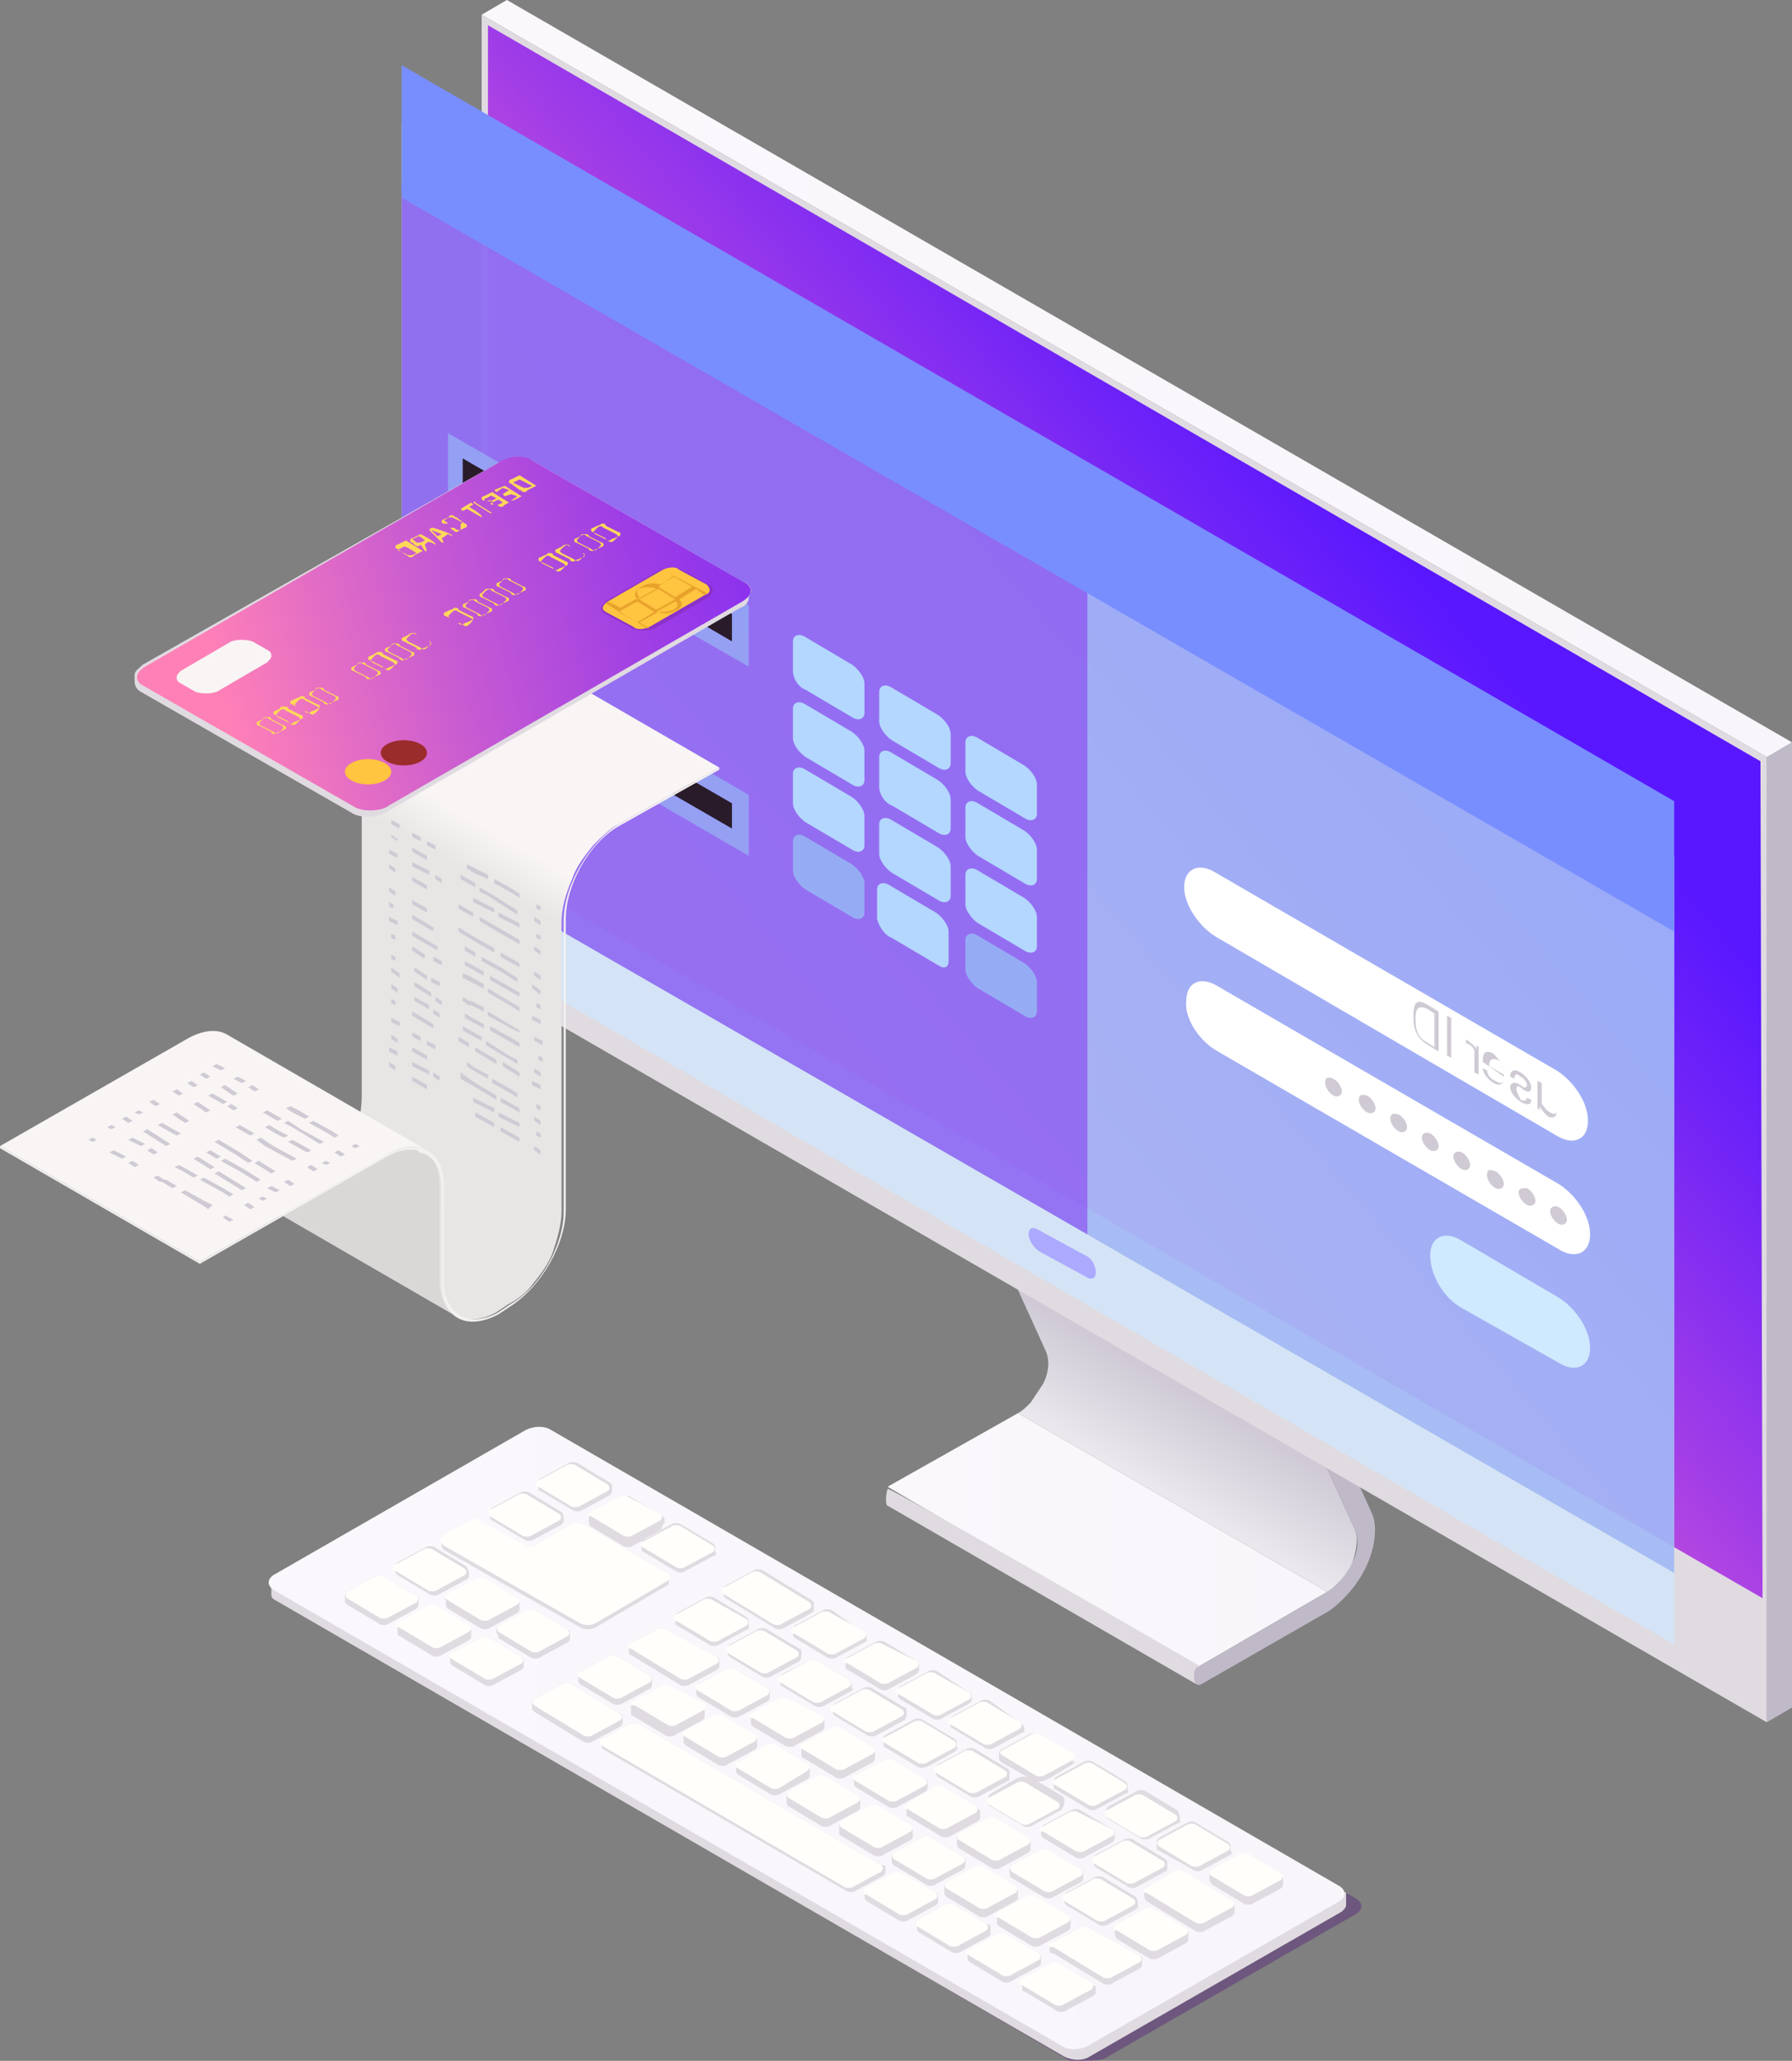 <svg width="408" height="469" viewBox="0 0 408 469" fill="none" xmlns="http://www.w3.org/2000/svg">
<rect x="0" y="0" width="408" height="469" fill="#808080" stroke="none"/>
<path opacity="0.4" d="M242.789 468.521C243.268 469 243.747 469 244.704 469C246.62 469 250.451 469 251.409 468.521L308.873 435.5C310.31 434.543 310.31 433.107 308.873 432.15L129.296 328.3C126.901 326.864 122.592 326.864 119.718 328.3L62.254 361.321C60.817 362.757 229.859 460.864 242.789 468.521Z" fill="#50197C"/>
<path d="M231.775 321.6L302.169 362.279L272.479 379.507L202.085 338.35L231.775 321.6Z" fill="url(#paint0_linear_11_191)"/>
<path d="M202.085 338.829C202.563 338.35 272.958 379.029 272.958 379.029C272.479 379.507 272.479 379.507 272.479 379.507C272 380.464 272 382.857 272.479 383.336L202.085 342.657C201.606 342.657 201.606 340.264 202.085 338.829Z" fill="#E0DBE1"/>
<path d="M237.521 314.9C238.958 312.029 238.958 309.157 238 307.243L218.845 265.129L289.239 305.807L308.394 347.921C309.352 349.836 308.873 352.707 307.915 355.579C307.437 357.014 306.479 358.45 305.042 359.886C304.085 360.843 303.127 361.8 302.169 362.279L231.775 321.6C232.732 321.121 233.69 320.164 234.648 319.207C235.606 317.771 236.563 316.336 237.521 314.9Z" fill="url(#paint1_linear_11_191)"/>
<path d="M272.479 379.507L302.169 362.279C304.563 360.843 306.479 358.45 307.915 355.579C309.352 352.707 309.352 349.836 308.394 347.921L289.239 305.807V304.85V263.693C289.239 262.257 290.197 261.3 291.155 260.343C292.113 259.864 293.07 260.343 293.07 261.3V301.979L312.225 344.093C313.662 346.964 313.183 351.75 311.268 356.057C309.352 360.364 306 364.193 302.648 366.586L273.437 383.336C271.521 384.293 271.521 379.986 272.479 379.507Z" fill="#C0B9C8"/>
<path d="M218.845 221.579C218.845 221.1 219.324 220.621 219.324 220.621C219.803 220.143 219.803 220.143 220.282 220.143C220.761 219.664 221.239 219.664 221.718 220.143L292.113 260.821C291.634 260.821 291.155 260.821 290.676 260.821C290.197 260.821 290.197 261.3 289.718 261.3C289.239 261.779 289.239 261.779 289.239 262.257C289.239 262.736 288.761 263.214 288.761 263.693V304.85V305.807L218.366 265.129V264.171V223.014C218.845 222.536 218.845 222.057 218.845 221.579Z" fill="url(#paint2_linear_11_191)"/>
<path d="M402.254 391.95L408 388.6V168.936L402.254 172.286V391.95Z" fill="#C0B9C8"/>
<path d="M402.254 172.286L408 168.936L115.409 0L109.662 3.35L402.254 172.286Z" fill="url(#paint3_linear_11_191)"/>
<path d="M109.662 3.35V223.014L402.254 391.95V172.286L109.662 3.35Z" fill="#E0DBE1"/>
<path d="M400.817 173.243L111.099 5.743V196.214L401.296 363.714L400.817 173.243Z" fill="url(#paint4_linear_11_191)"/>
<path d="M236.563 284.75L247.099 290.493C248.535 291.45 249.493 290.971 249.493 289.536C249.493 288.1 248.535 286.186 247.099 285.707L236.563 279.964C235.127 279.007 234.169 279.486 234.169 280.921C234.169 281.879 235.127 283.793 236.563 284.75Z" fill="#5917FF"/>
<path d="M306.479 430.714V433.586C306.479 434.064 306 434.543 305.521 435.021L248.056 468.043C246.62 469 244.225 469 242.31 468.043L62.733 364.193C61.775 363.714 61.775 363.236 61.775 362.757V359.886L306.479 430.714Z" fill="url(#paint5_linear_11_191)"/>
<path d="M62.254 361.8L241.831 465.65C243.268 466.607 245.662 466.607 247.577 465.65L305.042 432.629C306.479 431.671 306.479 430.236 305.042 429.279L125.465 325.429C124.028 324.471 121.634 324.471 119.718 325.429L62.254 358.45C60.817 359.407 60.817 360.843 62.254 361.8Z" fill="url(#paint6_linear_11_191)"/>
<path d="M151.324 346.486C151.324 346.486 151.324 346.007 151.324 346.486C151.324 346.007 151.324 346.007 151.324 346.007C151.324 345.529 151.324 345.529 150.845 345.05L143.662 340.743C143.183 340.264 141.747 340.264 141.268 340.743L134.563 344.571C134.085 345.05 134.085 345.05 134.085 345.529C134.085 345.529 134.085 345.529 134.085 346.007C134.085 346.007 134.085 346.007 134.085 346.486C134.085 346.964 134.085 346.964 134.563 347.443L141.747 351.75C142.225 352.229 143.662 352.229 144.141 351.75L150.366 348.4C150.845 346.964 151.324 346.486 151.324 346.486ZM138.873 340.264L132.648 343.614C132.169 344.093 130.732 344.093 130.254 343.614L123.07 339.307C122.592 339.307 122.592 338.829 122.592 338.35C122.592 338.35 122.592 338.35 122.592 337.871C122.592 337.871 122.592 337.871 122.592 337.393C122.592 336.914 122.592 336.914 123.07 336.436L129.296 333.086C129.775 332.607 131.211 332.607 131.69 333.086L138.873 337.393C139.352 337.871 139.352 337.871 139.352 338.35C139.352 338.35 139.352 338.35 139.352 338.829C139.352 338.829 139.352 338.829 139.352 339.307C139.352 339.786 138.873 340.264 138.873 340.264ZM162.338 354.143L156.113 357.493C155.634 357.971 154.197 357.971 153.718 357.493L146.535 353.186C146.056 353.186 146.056 352.707 146.056 352.229C146.056 352.229 146.056 352.229 146.056 351.75C146.056 351.75 146.056 351.75 146.056 351.271C146.056 350.793 146.056 350.793 146.535 350.314L152.761 346.964C153.239 346.486 154.676 346.486 155.155 346.964L162.338 351.271C162.817 351.75 162.817 351.75 162.817 352.229C162.817 352.229 162.817 352.229 162.817 352.707C162.817 352.707 162.817 352.707 162.817 353.186C163.296 353.664 162.817 354.143 162.338 354.143ZM258.592 434.543L252.366 437.893C251.887 438.371 250.451 438.371 249.972 437.893L242.789 433.586C242.31 433.107 242.31 433.107 242.31 432.629C242.31 432.629 242.31 432.629 242.31 432.15C242.31 432.15 242.31 432.15 242.31 431.671C242.31 431.193 242.31 431.193 242.789 430.714L249.014 427.364C249.493 426.886 250.93 426.886 251.408 427.364L258.592 431.671C259.07 432.629 259.07 432.629 259.07 433.107C259.07 433.107 259.07 433.107 259.07 433.586C259.07 433.586 259.07 433.586 259.07 434.064C259.07 434.064 259.07 434.064 258.592 434.543ZM232.732 394.343L226.507 397.693C226.028 398.171 224.592 398.171 224.113 397.693L216.93 393.386C216.451 393.386 216.451 392.907 216.451 392.429C216.451 392.429 216.451 392.429 216.451 391.95C216.451 391.95 216.451 391.95 216.451 391.471C216.451 390.993 216.451 390.993 216.93 390.514L223.155 387.164C223.634 386.686 225.07 386.686 225.549 387.164L232.732 392.429C233.211 392.907 233.211 392.907 233.211 393.386C233.211 393.386 233.211 393.386 233.211 393.864C233.211 393.864 233.211 393.864 233.211 394.343C233.211 393.864 232.732 394.343 232.732 394.343ZM208.789 380.943L202.563 384.293C202.085 384.771 200.648 384.771 200.169 384.293L192.986 379.986C192.507 379.986 192.507 379.507 192.507 379.029C192.507 379.029 192.507 379.029 192.507 378.55C192.507 378.55 192.507 378.55 192.507 378.071C192.507 377.593 192.507 377.593 192.986 377.114L199.211 373.764C199.69 373.286 201.127 373.286 201.606 373.764L208.789 378.071C209.268 378.55 209.268 378.55 209.268 379.029C209.268 379.029 209.268 379.029 209.268 379.507C209.268 379.507 209.268 379.507 209.268 379.986C209.268 379.986 209.268 380.464 208.789 380.943ZM184.845 367.064L178.62 370.414C178.141 370.893 176.704 370.893 176.225 370.414L165.211 363.714C164.732 363.236 164.732 363.236 164.732 362.757C164.732 362.757 164.732 362.757 164.732 362.279C164.732 362.279 164.732 362.279 164.732 361.8C164.732 361.321 164.732 361.321 165.211 360.843L171.437 357.493C171.916 357.014 173.352 357.014 173.831 357.493L184.845 364.193C185.324 364.671 185.324 364.671 185.324 365.15C185.324 365.15 185.324 365.15 185.324 365.629C185.324 365.629 185.324 365.629 185.324 366.107C185.324 366.586 185.324 366.586 184.845 367.064ZM196.817 373.764L190.592 377.114C190.113 377.593 188.676 377.593 188.197 377.114L181.014 372.807C180.535 372.329 180.535 372.329 180.535 371.85C180.535 371.85 180.535 371.85 180.535 371.371C180.535 371.371 180.535 371.371 180.535 370.893C180.535 370.414 180.535 370.414 181.014 369.936L187.239 366.586C187.718 366.107 189.155 366.107 189.634 366.586L196.817 371.85C197.296 371.85 197.296 372.329 197.296 372.807C197.296 372.807 197.296 372.807 197.296 373.286C197.296 373.286 197.296 373.286 197.296 373.764C197.296 373.286 197.296 373.764 196.817 373.764ZM220.761 387.643L214.535 390.993C214.056 391.471 212.62 391.471 212.141 390.993L204.958 386.686C204.479 386.207 204.479 386.207 204.479 385.729C204.479 385.729 204.479 385.729 204.479 385.25C204.479 385.25 204.479 385.25 204.479 384.771C204.479 384.293 204.479 384.293 204.958 383.814L211.183 380.464C211.662 379.986 213.099 379.986 213.577 380.464L220.761 385.25C221.239 385.25 221.239 385.729 221.239 386.207C221.239 386.207 221.239 386.207 221.239 386.686C221.239 386.686 221.239 386.686 221.239 387.164C221.239 387.164 221.239 387.164 220.761 387.643ZM170 370.893L163.775 374.243C163.296 374.721 161.859 374.721 161.38 374.243L154.197 369.936C153.718 369.936 153.718 369.457 153.718 368.979C153.718 368.979 153.718 368.979 153.718 368.5C153.718 368.5 153.718 368.5 153.718 368.021C153.718 367.543 153.718 367.543 154.197 367.064L160.423 363.714C160.901 363.236 162.338 363.236 162.817 363.714L170 368.021C170.479 368.5 170.479 368.5 170.479 368.979C170.479 368.979 170.479 368.979 170.479 369.457C170.479 369.457 170.479 369.457 170.479 369.936C170.479 370.414 170.479 370.893 170 370.893ZM265.296 425.929L259.07 429.279C258.592 429.757 257.155 429.757 256.676 429.279L249.493 424.971C249.014 424.493 249.014 424.493 249.014 424.014C249.014 424.014 249.014 424.014 249.014 423.536C249.014 423.536 249.014 423.536 249.014 423.057C249.014 422.579 249.014 422.579 249.493 422.1L255.718 418.75C256.197 418.271 257.634 418.271 258.113 418.75L265.296 423.057C265.775 423.536 265.775 423.536 265.775 424.014C265.775 424.014 265.775 424.014 265.775 424.493C265.775 424.493 265.775 424.493 265.775 424.971C265.775 425.45 265.775 425.929 265.296 425.929ZM181.972 378.071L175.746 381.421C175.268 381.9 173.831 381.9 173.352 381.421L166.169 377.114C165.69 376.636 165.69 376.636 165.69 376.157C165.69 376.157 165.69 376.157 165.69 375.679C165.69 375.679 165.69 375.679 165.69 375.2C165.69 374.721 165.69 374.721 166.169 374.243L172.394 370.893C172.873 370.414 174.31 370.414 174.789 370.893L181.972 375.2C182.451 375.2 182.451 375.679 182.451 376.157C182.451 376.157 182.451 376.157 182.451 376.636C182.451 376.636 182.451 376.636 182.451 377.114C182.451 377.114 182.451 377.593 181.972 378.071ZM193.944 384.771L187.718 388.121C187.239 388.6 185.803 388.6 185.324 388.121L178.141 383.814C177.662 383.814 177.662 383.336 177.662 382.857C177.662 382.857 177.662 382.857 177.662 382.379C177.662 382.379 177.662 382.379 177.662 381.9C177.662 381.421 177.662 381.421 178.141 380.943L183.887 378.071C184.366 377.593 185.803 377.593 186.282 378.071L193.465 382.379C193.944 382.857 193.944 382.857 193.944 383.336C193.944 383.336 193.944 383.336 193.944 383.814C193.944 383.814 193.944 383.814 193.944 384.293C194.423 384.293 194.423 384.293 193.944 384.771ZM205.916 391.471L199.69 394.821C199.211 395.3 197.775 395.3 197.296 394.821L190.113 390.514C189.634 390.036 189.634 390.036 189.634 389.557C189.634 389.557 189.634 389.557 189.634 389.079C189.634 389.079 189.634 389.079 189.634 388.6C189.634 388.121 189.634 388.121 190.113 387.643L196.338 384.293C196.817 383.814 198.254 383.814 198.732 384.293L205.916 388.6C206.394 388.6 206.394 389.079 206.394 389.557C206.394 389.557 206.394 389.557 206.394 390.036C206.394 390.036 206.394 390.036 206.394 390.514C206.394 390.993 205.916 391.471 205.916 391.471ZM253.324 419.229L247.099 422.579C246.62 423.057 245.183 423.057 244.704 422.579L237.521 418.271C237.042 417.793 237.042 417.793 237.042 417.314C237.042 417.314 237.042 417.314 237.042 416.836C237.042 416.836 237.042 416.836 237.042 416.357C237.042 415.879 237.042 415.879 237.521 415.4L243.747 412.05C244.225 411.571 245.662 411.571 246.141 412.05L253.324 416.357C253.803 416.836 253.803 416.836 253.803 417.314C253.803 417.314 253.803 417.314 253.803 417.793C253.803 417.793 253.803 417.793 253.803 418.271C253.803 418.75 253.803 418.75 253.324 419.229ZM241.352 412.05L235.127 415.4C234.648 415.879 233.211 415.879 232.732 415.4L225.549 411.093C225.07 411.093 225.07 410.614 225.07 410.136C225.07 410.136 225.07 410.136 225.07 409.657C225.07 409.657 225.07 409.657 225.07 409.179C225.07 408.7 225.07 408.7 225.549 408.221C234.648 402.957 231.775 402.957 241.831 408.7C242.31 409.179 242.31 409.179 242.31 409.657C242.31 409.657 242.31 409.657 242.31 410.136C242.31 410.136 242.31 410.136 242.31 410.614C241.831 411.571 241.831 412.05 241.352 412.05ZM229.38 405.35L223.155 408.7C222.676 409.179 221.239 409.179 220.761 408.7L213.577 404.393C213.099 403.914 213.099 403.914 213.099 403.436C213.099 403.436 213.099 403.436 213.099 402.957C213.099 402.957 213.099 402.957 213.099 402.479C213.099 402 213.099 402 213.577 401.521L219.803 398.171C220.282 397.693 221.718 397.693 222.197 398.171L229.38 402.479C229.859 402.957 229.859 402.957 229.859 403.436C229.859 403.436 229.859 403.436 229.859 403.914C229.859 403.914 229.859 403.914 229.859 404.393C229.859 404.871 229.859 405.35 229.38 405.35ZM217.408 398.65C211.183 402 210.225 402.957 208.789 402L201.606 397.693C201.127 397.693 201.127 397.214 201.127 396.736C201.127 396.736 201.127 396.736 201.127 396.257C201.127 396.257 201.127 396.257 201.127 395.779C201.127 395.3 201.127 395.3 201.606 394.821L207.831 391.471C208.31 390.993 209.747 390.993 210.225 391.471L217.408 395.779C217.887 396.257 217.887 396.257 217.887 396.736C217.887 396.736 217.887 396.736 217.887 397.214C217.887 397.214 217.887 397.214 217.887 397.693C218.366 397.693 217.887 398.171 217.408 398.65ZM238.958 443.636C238.958 443.157 238.958 443.157 238.958 443.157C238.958 442.679 238.958 442.679 239.437 442.2L245.662 438.85C246.141 438.371 247.577 438.371 248.056 438.85L259.549 445.071C260.028 445.071 260.028 445.55 260.028 446.029C260.028 446.029 260.028 446.029 260.028 446.507C260.028 446.507 260.028 446.507 260.028 446.986C260.028 447.464 260.028 447.464 259.549 447.943L253.324 451.293C252.845 451.771 251.408 451.771 250.93 451.293L239.916 444.593C238.958 444.593 238.958 444.114 238.958 443.636ZM253.803 439.807C253.803 439.329 253.803 439.329 253.803 439.329C253.803 438.85 253.803 438.85 254.282 438.371L260.507 435.021C260.986 434.543 262.423 434.543 262.901 435.021L270.085 439.329C270.563 439.807 270.563 439.807 270.563 440.286C270.563 440.286 270.563 440.286 270.563 440.764C270.563 440.764 270.563 440.764 270.563 441.243C270.563 441.721 270.563 441.721 270.085 442.2L263.859 445.55C263.38 446.029 261.944 446.029 261.465 445.55L254.282 441.243C253.803 440.286 253.803 440.286 253.803 439.807ZM244.225 401.521C235.127 406.786 238.479 406.786 227.944 401.043C227.465 400.564 227.465 400.564 227.465 400.086C227.465 400.086 227.465 400.086 227.465 399.607C227.465 399.607 227.465 399.607 227.465 399.129C227.465 398.65 227.465 398.65 227.944 398.171L234.169 394.821C234.648 394.343 236.085 394.343 236.563 394.821L243.747 399.129C244.225 399.129 244.225 399.607 244.225 400.086C244.225 400.086 244.225 400.086 244.225 400.564C244.225 400.564 244.225 400.564 244.225 401.043C245.183 400.564 244.704 401.043 244.225 401.521ZM113.014 371.371C113.014 370.893 113.014 370.893 113.014 370.893C113.014 370.414 113.014 370.414 113.493 369.936L119.718 366.586C120.197 366.107 121.634 366.107 122.113 366.586L129.296 370.893C129.775 370.893 129.775 371.371 129.775 371.85C129.775 371.85 129.775 371.85 129.775 372.329C129.775 372.329 129.775 372.329 129.775 372.807C129.775 373.286 129.775 373.286 129.296 373.764L123.07 377.114C122.592 377.593 121.155 377.593 120.676 377.114L113.493 372.807C113.493 371.85 113.014 371.85 113.014 371.371ZM260.507 431.193C260.507 430.714 260.507 430.714 260.507 430.714C260.507 430.236 260.507 430.236 260.986 429.757L267.211 426.407C267.69 425.929 269.127 425.929 269.606 426.407L280.62 433.107C281.099 433.586 281.099 433.586 281.099 434.064C281.099 434.064 281.099 434.064 281.099 434.543C281.099 434.543 281.099 434.543 281.099 435.021C281.099 435.5 281.099 435.5 280.62 435.979L274.394 439.329C273.915 439.807 272.479 439.807 272 439.329L260.986 432.629C260.507 432.15 260.507 431.671 260.507 431.193ZM256.197 408.221L249.972 411.571C249.493 412.05 248.056 412.05 247.577 411.571L240.394 407.264C239.916 407.264 239.916 406.786 239.916 406.307C239.916 406.307 239.916 406.307 239.916 405.829C239.916 405.829 239.916 405.829 239.916 405.35C239.916 404.871 239.916 404.871 240.394 404.393L246.62 401.043C247.099 400.564 248.535 400.564 249.014 401.043L256.197 405.35C256.676 405.829 256.676 405.829 256.676 406.307C256.676 406.307 256.676 406.307 256.676 406.786C256.676 406.786 256.676 406.786 256.676 407.264C257.155 407.743 256.676 408.221 256.197 408.221ZM268.169 414.921L261.944 418.271C261.465 418.75 260.028 418.75 259.549 418.271L252.366 413.964C251.887 413.486 251.887 413.486 251.887 413.007C251.887 413.007 251.887 413.007 251.887 412.529C251.887 412.529 251.887 412.529 251.887 412.05C251.887 411.571 251.887 411.571 252.366 411.093L258.592 407.743C259.07 407.264 260.507 407.264 260.986 407.743L268.169 412.05C268.648 413.007 268.648 413.486 268.648 413.964C268.648 413.964 268.648 413.964 268.648 414.443C268.648 414.443 268.648 414.443 268.648 414.921C268.648 414.443 268.648 414.921 268.169 414.921ZM275.352 427.364C275.352 426.886 275.352 426.886 275.352 426.886C275.352 426.407 275.352 426.407 275.831 425.929L282.056 422.579C282.535 422.1 283.972 422.1 284.451 422.579L291.634 426.886C292.113 426.886 292.113 427.364 292.113 427.843C292.113 427.843 292.113 427.843 292.113 428.321C292.113 428.321 292.113 428.321 292.113 428.8C292.113 429.279 292.113 429.279 291.634 429.757L285.408 433.107C284.93 433.586 283.493 433.586 283.014 433.107L275.831 428.8C275.352 427.843 275.352 427.843 275.352 427.364ZM280.141 422.1L273.916 425.45C273.437 425.929 272 425.929 271.521 425.45L263.859 421.143C263.38 421.143 263.38 420.664 263.38 420.186C263.38 420.186 263.38 420.186 263.38 419.707C263.38 419.707 263.38 419.707 263.38 419.229C263.38 418.75 263.38 418.75 263.859 418.271L270.085 414.921C270.563 414.443 272 414.443 272.479 414.921L279.662 419.229C280.141 419.707 280.141 419.707 280.141 420.186C280.141 420.186 280.141 420.186 280.141 420.664C280.141 420.664 280.141 420.664 280.141 421.143C280.62 421.621 280.62 421.621 280.141 422.1ZM78.535 363.236C78.535 362.757 78.535 362.757 79.014 362.279L85.24 358.929C85.718 358.45 87.155 358.45 87.634 358.929L94.817 363.236C95.296 363.714 95.296 363.714 95.296 364.193C95.296 364.193 95.296 364.193 95.296 364.671C95.296 364.671 95.296 364.671 95.296 365.15C95.296 365.629 95.296 365.629 94.817 366.107L88.592 369.457C88.113 369.936 86.676 369.936 86.197 369.457L79.014 365.15C78.535 364.671 78.535 364.671 78.535 364.193C78.535 363.714 78.535 363.714 78.535 363.236C78.535 363.714 78.535 363.714 78.535 363.236ZM121.634 351.75L129.775 346.964C130.732 346.486 132.169 346.486 133.127 346.964L151.803 357.971C152.282 358.45 152.282 358.45 152.282 358.929C152.282 358.929 152.282 358.929 152.282 359.407C152.282 359.407 152.282 359.407 152.282 359.886C152.282 360.364 152.282 360.843 151.803 360.843L135.521 370.414C134.563 370.893 133.127 370.893 132.169 370.414L101.042 352.707C100.563 352.229 100.563 352.229 100.563 351.75C100.563 351.75 100.563 351.75 100.563 351.271C100.563 351.271 100.563 351.271 100.563 350.793C100.563 350.314 100.563 349.836 101.042 349.836L107.268 346.486C107.747 346.007 108.704 346.007 109.183 346.486L119.718 352.229C120.197 352.229 121.155 352.229 121.634 351.75ZM132.169 380.464L138.394 377.114C138.873 376.636 140.31 376.636 140.789 377.114L147.972 381.421C148.451 381.9 148.451 381.9 148.451 382.379C148.451 382.379 148.451 382.379 148.451 382.857C148.451 382.857 148.451 382.857 148.451 383.336C148.451 383.814 148.451 383.814 147.972 384.293L141.747 387.643C141.268 388.121 139.831 388.121 139.352 387.643L132.169 383.336C131.69 382.857 131.69 382.857 131.69 382.379C131.69 382.379 131.69 382.379 131.69 381.9C131.69 381.9 131.69 381.9 131.69 381.421C131.69 380.943 131.69 380.943 132.169 380.464ZM102 363.236L108.225 359.886C108.704 359.407 110.141 359.407 110.62 359.886L117.803 364.193C118.282 364.671 118.282 364.671 118.282 365.15C118.282 365.15 118.282 365.15 118.282 365.629C118.282 365.629 118.282 365.629 118.282 366.107C118.282 366.586 118.282 366.586 117.803 367.064L111.577 370.414C111.099 370.893 109.662 370.893 109.183 370.414L102 366.107C101.521 365.629 101.521 365.629 101.521 365.15C101.521 365.15 101.521 365.15 101.521 364.671C101.521 364.671 101.521 364.671 101.521 364.193C101.042 363.714 101.521 363.236 102 363.236ZM156.113 394.343L162.338 390.993C162.817 390.514 164.254 390.514 164.732 390.993L171.916 395.3C172.394 395.3 172.394 395.779 172.394 396.257C172.394 396.257 172.394 396.257 172.394 396.736C172.394 396.736 172.394 396.736 172.394 397.214C172.394 397.693 172.394 397.693 171.916 398.171L165.69 401.521C165.211 402 163.775 402 163.296 401.521L156.113 397.214C155.634 396.736 155.634 396.736 155.634 396.257C155.634 396.257 155.634 396.257 155.634 395.779C155.634 395.779 155.634 395.779 155.634 395.3C155.634 394.821 155.634 394.343 156.113 394.343ZM106.789 357.971C106.789 358.45 106.789 358.45 106.789 358.45C106.789 358.929 106.789 358.929 106.31 359.407L100.085 362.757C99.606 363.236 98.169 363.236 97.69 362.757L90.507 358.45C90.028 357.971 90.028 357.971 90.028 357.493C90.028 357.493 90.028 357.493 90.028 357.014C90.028 357.014 90.028 357.014 90.028 356.536C90.028 356.057 90.028 356.057 90.507 355.579L96.732 352.229C97.211 351.75 98.648 351.75 99.127 352.229L106.31 356.536C106.31 357.014 106.789 357.493 106.789 357.971ZM203.521 421.621L209.746 418.271C210.225 417.793 211.662 417.793 212.141 418.271L219.324 422.579C219.803 423.057 219.803 423.057 219.803 423.536C219.803 423.536 219.803 423.536 219.803 424.014C219.803 424.014 219.803 424.014 219.803 424.493C219.803 424.971 219.803 424.971 219.324 425.45L213.099 428.8C212.62 429.279 211.183 429.279 210.704 428.8L203.521 424.493C203.042 424.014 203.042 424.014 203.042 423.536C203.042 423.536 203.042 423.536 203.042 423.057C203.042 423.057 203.042 423.057 203.042 422.579C203.042 422.579 203.042 422.1 203.521 421.621ZM179.577 408.221L185.803 404.871C186.282 404.393 187.718 404.393 188.197 404.871L195.38 409.179C195.859 409.657 195.859 409.657 195.859 410.136C195.859 410.136 195.859 410.136 195.859 410.614C195.859 410.614 195.859 410.614 195.859 411.093C195.859 411.571 195.859 411.571 195.38 412.05L189.155 415.4C188.676 415.879 187.239 415.879 186.761 415.4L179.577 411.093C179.099 410.614 179.099 410.614 179.099 410.136C179.099 410.136 179.099 410.136 179.099 409.657C179.099 409.657 179.099 409.657 179.099 409.179C179.099 408.7 179.577 408.221 179.577 408.221ZM191.549 414.921L197.775 411.571C198.254 411.093 199.69 411.093 200.169 411.571L207.352 415.879C207.831 416.357 207.831 416.357 207.831 416.836C207.831 416.836 207.831 416.836 207.831 417.314C207.831 417.314 207.831 417.314 207.831 417.793C207.831 418.271 207.831 418.271 207.352 418.75L201.127 422.1C200.648 422.579 199.211 422.579 198.732 422.1L191.549 417.793C191.07 417.793 191.07 417.314 191.07 416.836C191.07 416.836 191.07 416.836 191.07 416.357C191.07 416.357 191.07 416.357 191.07 415.879C191.07 415.4 191.07 414.921 191.549 414.921ZM215.493 428.8L221.718 425.45C222.197 424.971 223.634 424.971 224.113 425.45L231.296 429.757C231.775 429.757 231.775 430.236 231.775 430.714C231.775 430.714 231.775 430.714 231.775 431.193C231.775 431.193 231.775 431.193 231.775 431.671C231.775 432.15 231.775 432.15 231.296 432.629L225.07 435.979C224.592 436.457 223.155 436.457 222.676 435.979L215.493 431.671C215.014 431.193 215.014 431.193 215.014 430.714C215.014 430.714 215.014 430.714 215.014 430.236C215.014 430.236 215.014 430.236 215.014 429.757C215.014 429.279 215.014 428.8 215.493 428.8ZM227.465 435.5L233.69 432.15C234.169 431.671 235.606 431.671 236.085 432.15L243.268 436.457C243.746 436.936 243.747 436.936 243.747 437.414C243.747 437.414 243.747 437.414 243.747 437.893C243.747 437.893 243.747 437.893 243.747 438.371C243.747 438.85 243.746 438.85 243.268 439.329L237.042 442.679C236.563 443.157 235.127 443.157 234.648 442.679L227.465 438.371C226.986 437.893 226.986 437.893 226.986 437.414C226.986 437.414 226.986 437.414 226.986 436.936C226.986 436.936 226.986 436.936 226.986 436.457C226.986 435.979 226.986 435.979 227.465 435.5ZM168.085 401.043L174.31 397.693C174.789 397.214 176.225 397.214 176.704 397.693L183.887 402C184.366 402.479 184.366 402.479 184.366 402.957C184.366 402.957 184.366 402.957 184.366 403.436C184.366 403.436 184.366 403.436 184.366 403.914C184.366 404.393 184.366 404.393 183.887 404.871L177.662 408.221C177.183 408.7 175.747 408.7 175.268 408.221L168.085 403.914C167.606 403.436 167.606 403.436 167.606 402.957C167.606 402.957 167.606 402.957 167.606 402.479C167.606 402.479 167.606 402.479 167.606 402C167.127 401.521 167.606 401.521 168.085 401.043ZM144.141 387.643L150.366 384.293C150.845 383.814 152.282 383.814 152.761 384.293L159.944 388.6C160.423 389.079 160.423 389.079 160.423 389.557C160.423 389.557 160.423 389.557 160.423 390.036C160.423 390.036 160.423 390.036 160.423 390.514C160.423 390.993 160.423 390.993 159.944 391.471L153.718 394.821C153.239 395.3 151.803 395.3 151.324 394.821L144.141 390.514C143.662 390.514 143.662 390.036 143.662 389.557C143.662 389.557 143.662 389.557 143.662 389.079C143.662 389.079 143.662 389.079 143.662 388.6C143.662 388.121 143.662 387.643 144.141 387.643ZM208.789 436.936L215.014 433.586C215.493 433.107 216.93 433.107 217.408 433.586L224.592 437.893C225.549 437.893 225.549 438.371 225.549 438.85C225.549 438.85 225.549 438.85 225.549 439.329C225.549 439.329 225.549 439.329 225.549 439.807C225.549 440.286 225.549 440.286 225.07 440.764L218.845 444.114C218.366 444.593 216.93 444.593 216.451 444.114L209.268 439.807C208.789 439.329 208.789 439.329 208.789 438.85C208.789 438.85 208.789 438.85 208.789 438.371C208.789 438.371 208.789 438.371 208.789 437.893C208.31 437.893 208.31 437.414 208.789 436.936ZM196.817 430.236L203.042 426.886C203.521 426.407 204.958 426.407 205.437 426.886L213.099 430.714C213.577 430.714 213.577 431.193 213.577 431.671C213.577 431.671 213.577 431.671 213.577 432.15C213.577 432.15 213.577 432.15 213.577 432.629C213.577 433.107 213.577 433.107 213.099 433.586L206.873 436.936C206.394 437.414 204.958 437.414 204.479 436.936L197.296 432.629C196.817 432.15 196.817 432.15 196.817 431.671C196.817 431.671 196.817 431.671 196.817 431.193C196.817 431.193 196.817 431.193 196.817 430.714C196.338 430.714 196.338 430.714 196.817 430.236ZM220.761 444.114L226.986 440.286C227.465 439.807 228.901 439.807 229.38 440.286L236.563 444.593C237.042 445.071 237.042 445.071 237.042 445.55C237.042 445.55 237.042 445.55 237.042 446.029C237.042 446.029 237.042 446.029 237.042 446.507C237.042 446.986 237.042 446.986 236.563 447.464L230.338 450.814C229.859 451.293 228.423 451.293 227.944 450.814L220.761 446.507C220.282 446.029 220.282 446.029 220.282 445.55C220.282 445.55 220.282 445.55 220.282 445.071C220.282 445.071 220.282 445.071 220.282 444.593C220.282 444.593 220.282 444.114 220.761 444.114ZM232.732 450.814L238.958 447.464C239.437 446.986 240.873 446.986 241.352 447.464L248.535 451.771C249.493 451.771 249.493 452.25 249.493 452.25C249.493 452.25 249.493 452.25 249.493 452.729C249.493 452.729 249.493 452.729 249.493 453.207C249.493 453.686 249.493 453.686 249.014 454.164L242.789 457.514C242.31 457.993 240.873 457.993 240.394 457.514L233.211 453.207C232.732 453.207 232.732 452.729 232.732 452.25C232.732 452.25 232.732 452.25 232.732 451.771C232.732 451.771 232.732 451.771 232.732 451.293C232.254 451.293 232.254 451.293 232.732 450.814ZM143.183 374.243L149.408 370.893C149.887 370.414 151.324 370.414 151.803 370.893L163.296 377.114C163.775 377.114 163.775 377.593 163.775 378.071C163.775 378.071 163.775 378.071 163.775 378.55C163.775 378.55 163.775 378.55 163.775 379.029C163.775 379.507 163.775 379.507 163.296 379.986L157.07 383.336C156.592 383.814 155.155 383.814 154.676 383.336L143.662 376.636C143.183 376.636 143.183 376.157 143.183 375.679C143.183 375.679 143.183 375.679 143.183 375.2C143.183 375.2 143.183 375.2 143.183 374.721C142.704 374.721 142.704 374.721 143.183 374.243ZM121.634 386.686L127.859 383.336C128.338 382.857 129.775 382.857 130.254 383.336L141.268 390.036C141.747 390.036 141.747 390.514 141.747 390.993C141.747 390.993 141.747 390.993 141.747 391.471C141.747 391.471 141.747 391.471 141.747 391.95C141.747 392.429 141.747 392.429 141.268 392.907L135.042 396.257C134.563 396.736 133.127 396.736 132.648 396.257L121.634 389.557C121.155 389.079 121.155 389.079 121.155 388.6C121.155 388.6 121.155 388.6 121.155 388.121C121.155 388.121 121.155 388.121 121.155 387.643C121.155 387.643 121.155 387.164 121.634 386.686ZM90.986 369.457L97.211 366.107C97.69 365.629 99.127 365.629 99.606 366.107L106.789 370.414C107.268 370.893 107.268 370.893 107.268 371.371C107.268 371.371 107.268 371.371 107.268 371.85C107.268 371.85 107.268 371.85 107.268 372.329C107.268 372.807 107.268 372.807 106.789 373.286L100.563 376.636C100.085 377.114 98.648 377.114 98.169 376.636L90.986 372.329C90.507 372.329 90.507 371.85 90.507 371.371C90.507 371.371 90.507 371.371 90.507 370.893C90.507 370.893 90.507 370.893 90.507 370.414C90.507 369.936 90.507 369.457 90.986 369.457ZM102.958 376.157L109.183 372.807C109.662 372.329 111.099 372.329 111.577 372.807L118.761 377.114C119.239 377.593 119.239 377.593 119.239 378.071C119.239 378.071 119.239 378.071 119.239 378.55C119.239 378.55 119.239 378.55 119.239 379.029C119.239 379.507 119.239 379.507 118.761 379.986L112.535 383.336C112.056 383.814 110.62 383.814 110.141 383.336L102.958 379.029C102.479 378.55 102.479 378.55 102.479 378.071C102.479 378.071 102.479 378.071 102.479 377.593C102.479 377.593 102.479 377.593 102.479 377.114C102.479 377.114 102.479 376.636 102.958 376.157ZM136.958 395.779L143.183 392.429C143.662 391.95 145.099 391.95 145.578 392.429L200.648 424.493C201.606 424.493 201.606 424.493 201.606 424.971C201.606 424.971 201.606 424.971 201.606 425.45C201.606 425.45 201.606 425.45 201.606 425.929C201.606 426.407 201.606 426.407 201.127 426.886L194.901 430.236C194.423 430.714 192.986 430.714 192.507 430.236L137.437 398.171C136.958 397.693 136.958 397.693 136.958 397.214C136.958 397.214 136.958 397.214 136.958 396.736C136.958 396.736 136.958 396.736 136.958 396.257C136.479 396.257 136.958 396.257 136.958 395.779ZM182.93 397.214L189.155 393.864C189.634 393.386 191.07 393.386 191.549 393.864L198.732 398.171C199.211 398.65 199.211 398.65 199.211 399.129C199.211 399.129 199.211 399.129 199.211 399.607C199.211 399.607 199.211 399.607 199.211 400.086C199.211 400.564 199.211 400.564 198.732 401.043L192.507 404.393C192.028 404.871 190.592 404.871 190.113 404.393L182.93 400.086C182.451 400.086 182.451 399.607 182.451 399.129C182.451 399.129 182.451 399.129 182.451 398.65C182.451 398.65 182.451 398.65 182.451 398.171C182.451 397.693 182.451 397.214 182.93 397.214ZM194.901 403.914L201.127 400.564C201.606 400.086 203.042 400.086 203.521 400.564L210.704 404.871C211.183 404.871 211.183 405.35 211.183 405.829C211.183 405.829 211.183 405.829 211.183 406.307C211.183 406.307 211.183 406.307 211.183 406.786C211.183 407.264 211.183 407.264 210.704 407.743L204.479 411.093C204 411.571 202.563 411.571 202.085 411.093L194.901 406.786C194.423 406.307 194.423 406.307 194.423 405.829C194.423 405.829 194.423 405.829 194.423 405.35C194.423 405.35 194.423 405.35 194.423 404.871C193.944 404.393 194.423 404.393 194.901 403.914ZM170.958 390.514L177.183 387.164C177.662 386.686 179.099 386.686 179.577 387.164L187.239 390.993C187.718 391.471 187.718 391.471 187.718 391.95C187.718 391.95 187.718 391.95 187.718 392.429C187.718 392.429 187.718 392.429 187.718 392.907C187.718 393.386 187.718 393.386 187.239 393.864L181.014 397.214C180.535 397.693 179.099 397.693 178.62 397.214L171.437 392.907C170.958 392.429 170.958 392.429 170.958 391.95C170.958 391.95 170.958 391.95 170.958 391.471C170.958 391.471 170.958 391.471 170.958 390.993C170.479 390.993 170.479 390.514 170.958 390.514ZM128.338 345.529C128.338 346.007 128.338 346.007 128.338 346.007C128.338 346.486 128.338 346.486 127.859 346.964L121.634 350.314C121.155 350.793 119.718 350.793 119.239 350.314L112.056 346.007C111.578 346.007 111.577 345.529 111.577 345.05C111.577 345.05 111.577 345.05 111.577 344.571C111.577 344.571 111.577 344.571 111.577 344.093C111.577 343.614 111.578 343.614 112.056 343.136L118.282 339.786C118.761 339.307 120.197 339.307 120.676 339.786L127.859 344.093C128.338 344.571 128.338 345.05 128.338 345.529ZM158.986 383.336L165.211 379.986C165.69 379.507 167.127 379.507 167.606 379.986L174.789 384.293C175.268 384.771 175.268 384.771 175.268 385.25C175.268 385.25 175.268 385.25 175.268 385.729C175.268 385.729 175.268 385.729 175.268 386.207C175.268 386.686 175.268 386.686 174.789 387.164L168.563 390.514C168.085 390.993 166.648 390.993 166.169 390.514L158.986 386.207C158.507 385.729 158.507 385.729 158.507 385.25C158.507 385.25 158.507 385.25 158.507 384.771C158.507 384.771 158.507 384.771 158.507 384.293C158.507 383.814 158.507 383.814 158.986 383.336ZM206.394 411.093L212.62 407.743C213.099 407.264 214.535 407.264 215.014 407.743L222.676 411.571C223.155 412.05 223.155 412.05 223.155 412.529C223.155 412.529 223.155 412.529 223.155 413.007C223.155 413.007 223.155 413.007 223.155 413.486C223.155 413.964 223.155 413.964 222.676 414.443L216.451 417.793C215.972 418.271 214.535 418.271 214.056 417.793L206.873 413.486C206.394 413.486 206.394 413.007 206.394 412.529C206.394 412.529 206.394 412.529 206.394 412.05C206.394 412.05 206.394 412.05 206.394 411.571C205.916 411.571 206.394 411.093 206.394 411.093ZM230.338 424.493L236.563 421.143C237.042 420.664 238.479 420.664 238.958 421.143L246.141 425.45C246.62 425.929 246.62 425.929 246.62 426.407C246.62 426.407 246.62 426.407 246.62 426.886C246.62 426.886 246.62 426.886 246.62 427.364C246.62 427.843 246.62 427.843 246.141 428.321L239.916 431.671C239.437 432.15 238 432.15 237.521 431.671L230.338 427.364C229.859 427.364 229.859 426.886 229.859 426.407C229.859 426.407 229.859 426.407 229.859 425.929C229.859 425.929 229.859 425.929 229.859 425.45C229.859 425.45 229.859 424.971 230.338 424.493ZM218.366 417.793L224.592 414.443C225.07 413.964 226.507 413.964 226.986 414.443L234.169 418.75C234.648 418.75 234.648 419.229 234.648 419.707C234.648 419.707 234.648 419.707 234.648 420.186C234.648 420.186 234.648 420.186 234.648 420.664C234.648 421.143 234.648 421.143 234.169 421.621L227.944 424.971C227.465 425.45 226.028 425.45 225.549 424.971L218.366 420.664C217.887 420.186 217.887 420.186 217.887 419.707C217.887 419.707 217.887 419.707 217.887 419.229C217.887 419.229 217.887 419.229 217.887 418.75C217.887 418.271 217.887 417.793 218.366 417.793Z" fill="#E0DBE1"/>
<path d="M275.831 426.886L283.014 431.193C283.493 431.671 284.93 431.671 285.408 431.193L291.634 427.843C292.113 427.364 292.113 426.886 291.634 426.407L284.451 422.1C283.972 421.621 282.535 421.621 282.056 422.1L275.831 425.45C275.352 425.929 275.352 426.886 275.831 426.886ZM263.859 418.75L270.085 415.4C270.563 414.921 272 414.921 272.479 415.4L279.662 419.707C280.141 420.186 280.141 420.664 279.662 421.143L273.437 424.493C272.958 424.971 271.521 424.971 271.042 424.493L263.859 420.186C263.38 419.707 263.38 419.229 263.859 418.75ZM251.887 412.05L258.113 408.7C258.592 408.221 260.028 408.221 260.507 408.7L267.69 413.007C268.169 413.486 268.169 413.964 267.69 414.443L261.465 417.793C260.986 418.271 259.549 418.271 259.07 417.793L251.887 413.486C251.408 413.007 251.408 412.05 251.887 412.05ZM240.394 404.871L246.62 401.521C247.099 401.043 248.535 401.043 249.014 401.521L256.197 405.829C256.676 406.307 256.676 406.786 256.197 407.264L249.972 410.614C249.493 411.093 248.056 411.093 247.577 410.614L240.394 406.307C239.437 405.829 239.437 405.35 240.394 404.871ZM228.423 398.171L234.648 394.821C235.127 394.343 236.563 394.343 237.042 394.821L244.225 399.129C244.704 399.607 244.704 400.086 244.225 400.564L238 403.914C237.521 404.393 236.085 404.393 235.606 403.914L228.423 399.607C227.465 399.129 227.465 398.65 228.423 398.171ZM216.451 390.993L222.676 387.643C223.155 387.164 224.592 387.164 225.07 387.643L232.254 391.95C232.732 392.429 232.732 392.907 232.254 393.386L226.028 396.736C225.549 397.214 224.113 397.214 223.634 396.736L216.451 392.429C215.493 392.429 215.493 391.471 216.451 390.993ZM204.479 384.293L210.704 380.943C211.183 380.464 212.62 380.464 213.099 380.943L220.761 385.25C221.239 385.729 221.239 386.207 220.761 386.686L214.535 390.036C214.056 390.514 212.62 390.514 212.141 390.036L204.958 385.729C203.521 385.25 203.521 384.771 204.479 384.293ZM192.507 377.593L198.732 374.243C199.211 373.764 200.648 373.764 201.127 374.243L208.789 378.071C209.268 378.55 209.268 379.029 208.789 379.507L202.563 382.857C202.085 383.336 200.648 383.336 200.169 382.857L192.986 378.55C192.028 378.55 192.028 378.071 192.507 377.593ZM180.535 370.414L186.761 367.064C187.239 366.586 188.676 366.586 189.155 367.064L196.817 371.371C197.296 371.85 197.296 372.329 196.817 372.807L190.592 376.157C190.113 376.636 188.676 376.636 188.197 376.157L181.014 371.85C180.056 371.85 180.056 370.893 180.535 370.414ZM164.732 361.321L170.958 357.971C171.437 357.493 172.873 357.493 173.352 357.971L184.366 364.671C184.845 365.15 184.845 365.629 184.366 366.107L178.141 369.457C177.662 369.936 176.225 369.936 175.746 369.457L164.732 362.757C164.254 362.757 164.254 361.8 164.732 361.321ZM113.493 369.936L119.718 366.586C120.197 366.107 121.634 366.107 122.113 366.586L129.296 370.893C129.775 371.371 129.775 371.85 129.296 372.329L123.07 375.679C122.592 376.157 121.155 376.157 120.676 375.679L113.493 371.371C113.014 370.893 113.014 369.936 113.493 369.936ZM102 362.757L108.225 359.407C108.704 358.929 110.141 358.929 110.62 359.407L117.803 363.714C118.282 364.193 118.282 364.671 117.803 365.15L111.577 368.5C111.099 368.979 109.662 368.979 109.183 368.5L102 364.193C101.042 363.714 101.042 363.236 102 362.757ZM90.028 356.057L96.254 352.707C96.732 352.229 98.169 352.229 98.648 352.707L105.831 357.014C106.31 357.493 106.31 357.971 105.831 358.45L99.606 361.8C99.127 362.279 97.69 362.279 97.211 361.8L90.028 357.493C89.07 357.014 89.07 356.536 90.028 356.057ZM102.958 376.157L109.183 372.807C109.662 372.329 111.099 372.329 111.577 372.807L118.761 377.114C119.239 377.593 119.239 378.071 118.761 378.55L112.535 381.9C112.056 382.379 110.62 382.379 110.141 381.9L102.958 377.593C102 377.114 102 376.636 102.958 376.157ZM90.986 368.979L97.211 365.629C97.69 365.15 99.127 365.15 99.606 365.629L106.789 369.936C107.268 370.414 107.268 370.893 106.789 371.371L100.563 374.721C100.085 375.2 98.648 375.2 98.169 374.721L90.986 370.414C90.028 370.414 90.028 369.457 90.986 368.979ZM79.014 362.279L85.24 358.929C85.718 358.45 87.155 358.45 87.634 358.929L94.817 363.236C95.296 363.714 95.296 364.193 94.817 364.671L88.592 368.021C88.113 368.5 86.676 368.5 86.197 368.021L79.014 363.714C78.535 363.236 78.535 362.757 79.014 362.279ZM260.986 429.757L267.211 425.929C267.69 425.45 269.127 425.45 269.606 425.929L280.62 432.629C281.099 433.107 281.099 433.586 280.62 434.064L274.394 437.414C273.915 437.893 272.479 437.893 272 437.414L260.986 430.714C260.028 430.714 260.028 430.236 260.986 429.757ZM249.014 422.579L255.239 419.229C255.718 418.75 257.155 418.75 257.634 419.229L264.817 423.536C265.296 424.014 265.296 424.493 264.817 424.971L258.592 428.321C258.113 428.8 256.676 428.8 256.197 428.321L249.014 424.014C248.535 424.014 248.535 423.057 249.014 422.579ZM237.042 415.879L243.268 412.529C243.746 412.05 245.183 412.05 245.662 412.529L253.324 416.357C253.803 416.836 253.803 417.314 253.324 417.793L247.099 421.143C246.62 421.621 245.183 421.621 244.704 421.143L237.521 416.836C236.563 416.836 236.563 416.357 237.042 415.879ZM225.07 409.179L231.296 405.829C231.775 405.35 233.211 405.35 233.69 405.829L240.873 410.136C241.352 410.614 241.352 411.093 240.873 411.571L234.648 414.921C234.169 415.4 232.732 415.4 232.254 414.921L225.07 410.614C224.592 410.136 224.592 409.179 225.07 409.179ZM213.099 402L219.324 398.65C219.803 398.171 221.239 398.171 221.718 398.65L228.901 402.957C229.38 403.436 229.38 403.914 228.901 404.393L222.676 407.743C222.197 408.221 220.761 408.221 220.282 407.743L213.099 403.436C212.62 402.957 212.62 402.479 213.099 402ZM201.606 395.3L207.831 391.95C208.31 391.471 209.747 391.471 210.225 391.95L217.408 396.257C217.887 396.736 217.887 397.214 217.408 397.693L211.183 401.043C210.704 401.521 209.268 401.521 208.789 401.043L201.606 396.736C200.648 396.257 200.648 395.779 201.606 395.3ZM189.634 388.121L195.859 384.771C196.338 384.293 197.775 384.293 198.254 384.771L205.437 389.079C205.916 389.557 205.916 390.036 205.437 390.514L199.211 393.864C198.732 394.343 197.296 394.343 196.817 393.864L189.634 389.557C188.676 389.557 188.676 388.6 189.634 388.121ZM177.662 381.421L183.887 378.071C184.366 377.593 185.803 377.593 186.282 378.071L193.465 382.379C193.944 382.857 193.944 383.336 193.465 383.814L187.239 387.164C186.761 387.643 185.324 387.643 184.845 387.164L177.662 382.857C176.704 382.379 176.704 381.9 177.662 381.421ZM165.69 374.721L171.916 371.371C172.394 370.893 173.831 370.893 174.31 371.371L181.493 375.679C181.972 376.157 181.972 376.636 181.493 377.114L175.268 380.464C174.789 380.943 173.352 380.943 172.873 380.464L165.69 376.157C165.211 375.679 165.211 375.2 165.69 374.721ZM153.718 367.543L159.944 364.193C160.423 363.714 161.859 363.714 162.338 364.193L170 368.5C170.479 368.979 170.479 369.457 170 369.936L163.775 373.286C163.296 373.764 161.859 373.764 161.38 373.286L154.197 368.979C153.239 368.979 153.239 368.021 153.718 367.543ZM254.282 437.893L260.507 434.543C260.986 434.064 262.423 434.064 262.901 434.543L270.085 438.85C270.563 439.329 270.563 439.807 270.085 440.286L263.859 443.636C263.38 444.114 261.944 444.114 261.465 443.636L254.282 439.329C253.324 439.329 253.324 438.371 254.282 437.893ZM242.31 431.193L248.535 427.843C249.014 427.364 250.451 427.364 250.93 427.843L258.113 432.15C258.592 432.629 258.592 433.107 258.113 433.586L251.887 436.936C251.408 437.414 249.972 437.414 249.493 436.936L242.31 432.629C241.831 432.15 241.831 431.671 242.31 431.193ZM230.338 424.493L236.563 421.143C237.042 420.664 238.479 420.664 238.958 421.143L246.141 425.45C246.62 425.929 246.62 426.407 246.141 426.886L239.916 430.236C239.437 430.714 238 430.714 237.521 430.236L230.338 425.929C229.859 425.45 229.859 424.971 230.338 424.493ZM218.366 417.314L224.592 413.964C225.07 413.486 226.507 413.486 226.986 413.964L234.169 418.271C234.648 418.75 234.648 419.229 234.169 419.707L227.944 423.057C227.465 423.536 226.028 423.536 225.549 423.057L218.366 418.75C217.887 418.75 217.887 417.793 218.366 417.314ZM232.732 450.336L238.958 446.986C239.437 446.507 240.873 446.507 241.352 446.986L248.535 451.293C249.014 451.771 249.014 452.25 248.535 452.729L242.31 456.079C241.831 456.557 240.394 456.557 239.916 456.079L232.732 451.771C231.775 451.771 231.775 450.814 232.732 450.336ZM220.761 443.636L226.986 440.286C227.465 439.807 228.901 439.807 229.38 440.286L236.563 444.593C237.042 445.071 237.042 445.55 236.563 446.029L230.338 449.379C229.859 449.857 228.423 449.857 227.944 449.379L220.761 445.071C219.803 444.593 219.803 444.114 220.761 443.636ZM208.789 436.936L215.014 433.586C215.493 433.107 216.93 433.107 217.408 433.586L224.592 437.893C225.07 438.371 225.07 438.85 224.592 439.329L218.366 442.679C217.887 443.157 216.451 443.157 215.972 442.679L208.789 438.371C208.31 437.893 208.31 437.414 208.789 436.936ZM196.817 429.757L203.042 426.407C203.521 425.929 204.958 425.929 205.437 426.407L213.099 430.714C213.577 431.193 213.577 431.671 213.099 432.15L206.873 435.5C206.394 435.979 204.958 435.979 204.479 435.5L197.296 431.193C196.338 431.193 196.338 430.236 196.817 429.757ZM121.634 386.686L127.859 383.336C128.338 382.857 129.775 382.857 130.254 383.336L141.268 390.036C141.747 390.514 141.747 390.993 141.268 391.471L135.042 394.821C134.563 395.3 133.127 395.3 132.648 394.821L121.634 388.121C121.155 387.643 121.155 387.164 121.634 386.686ZM206.394 410.614L212.62 406.786C213.099 406.307 214.535 406.307 215.014 406.786L222.197 411.093C222.676 411.571 222.676 412.05 222.197 412.529L215.972 415.879C215.493 416.357 214.056 416.357 213.577 415.879L206.394 411.571C205.916 411.571 205.916 411.093 206.394 410.614ZM194.901 403.914L201.127 400.564C201.606 400.086 203.042 400.086 203.521 400.564L210.704 404.871C211.183 405.35 211.183 405.829 210.704 406.307L204.479 409.657C204 410.136 202.563 410.136 202.085 409.657L194.901 405.35C193.944 404.871 193.944 403.914 194.901 403.914ZM182.93 396.736L189.155 393.386C189.634 392.907 191.07 392.907 191.549 393.386L198.732 397.693C199.211 398.171 199.211 398.65 198.732 399.129L192.507 402.479C192.028 402.957 190.592 402.957 190.113 402.479L182.93 398.171C181.972 397.693 181.972 397.214 182.93 396.736ZM170.958 390.036L177.183 386.686C177.662 386.207 179.099 386.207 179.577 386.686L187.239 390.514C187.718 390.993 187.718 391.471 187.239 391.95L181.014 395.3C180.535 395.779 179.099 395.779 178.62 395.3L171.437 390.993C170 390.993 170 390.514 170.958 390.036ZM158.986 383.336L165.211 379.986C165.69 379.507 167.127 379.507 167.606 379.986L174.789 384.293C175.268 384.771 175.268 385.25 174.789 385.729L168.563 389.079C168.085 389.557 166.648 389.557 166.169 389.079L158.986 384.771C158.028 384.293 158.028 383.336 158.986 383.336ZM143.183 374.243L149.408 370.893C149.887 370.414 151.324 370.414 151.803 370.893L163.296 377.114C163.775 377.593 163.775 378.071 163.296 378.55L157.07 381.9C156.592 382.379 155.155 382.379 154.676 381.9L143.662 375.2C142.704 375.2 142.704 374.243 143.183 374.243ZM239.437 442.2L245.662 438.85C246.141 438.371 247.577 438.371 248.056 438.85L259.549 445.071C260.028 445.55 260.028 446.029 259.549 446.507L253.324 449.857C252.845 450.336 251.408 450.336 250.93 449.857L239.916 443.157C238.479 443.157 238.479 442.679 239.437 442.2ZM227.465 435.021L233.69 431.671C234.169 431.193 235.606 431.193 236.085 431.671L243.268 435.979C243.746 436.457 243.746 436.936 243.268 437.414L237.042 440.764C236.563 441.243 235.127 441.243 234.648 440.764L227.465 436.457C226.507 436.457 226.507 435.5 227.465 435.021ZM215.493 428.321L221.718 424.971C222.197 424.493 223.634 424.493 224.113 424.971L231.296 429.279C231.775 429.757 231.775 430.236 231.296 430.714L225.07 434.064C224.592 434.543 223.155 434.543 222.676 434.064L215.493 429.757C215.014 429.279 215.014 428.8 215.493 428.321ZM203.521 421.621L209.746 418.271C210.225 417.793 211.662 417.793 212.141 418.271L219.324 422.579C219.803 423.057 219.803 423.536 219.324 424.014L213.099 427.364C212.62 427.843 211.183 427.843 210.704 427.364L203.521 423.057C203.042 422.579 203.042 422.1 203.521 421.621ZM191.549 414.443L197.775 411.093C198.254 410.614 199.69 410.614 200.169 411.093L207.352 415.4C207.831 415.879 207.831 416.357 207.352 416.836L201.127 420.186C200.648 420.664 199.211 420.664 198.732 420.186L191.549 415.879C191.07 415.879 191.07 414.921 191.549 414.443ZM136.958 395.779L143.183 392.429C143.662 391.95 145.099 391.95 145.578 392.429L200.648 424.493C201.127 424.971 201.127 425.45 200.648 425.929L194.423 429.279C193.944 429.757 192.507 429.757 192.028 429.279L136.958 397.214C136.479 396.736 136.479 395.779 136.958 395.779ZM179.577 407.743L185.803 404.393C186.282 403.914 187.718 403.914 188.197 404.393L195.38 408.7C195.859 409.179 195.859 409.657 195.38 410.136L189.155 413.486C188.676 413.964 187.239 413.964 186.761 413.486L179.577 409.179C179.099 408.7 179.099 408.221 179.577 407.743ZM168.085 401.043L174.31 397.214C174.789 396.736 176.225 396.736 176.704 397.214L183.887 401.521C184.366 402 184.366 402.479 183.887 402.957L177.662 406.786C177.183 407.264 175.747 407.264 175.268 406.786L168.085 402.479C167.127 402 167.127 401.043 168.085 401.043ZM156.113 393.864L162.338 390.514C162.817 390.036 164.254 390.036 164.732 390.514L171.916 394.821C172.394 395.3 172.394 395.779 171.916 396.257L165.69 399.607C165.211 400.086 163.775 400.086 163.296 399.607L156.113 395.3C155.155 394.821 155.155 394.343 156.113 393.864ZM144.141 387.164L150.366 383.814C150.845 383.336 152.282 383.336 152.761 383.814L160.423 387.643C160.901 388.121 160.901 388.6 160.423 389.079L154.197 392.429C153.718 392.907 152.282 392.907 151.803 392.429L144.62 388.121C143.183 388.121 143.183 387.643 144.141 387.164ZM132.169 380.464L138.394 377.114C138.873 376.636 140.31 376.636 140.789 377.114L147.972 381.421C148.451 381.9 148.451 382.379 147.972 382.857L141.747 386.207C141.268 386.686 139.831 386.686 139.352 386.207L132.169 381.9C131.211 381.421 131.211 380.464 132.169 380.464ZM146.535 350.793L152.761 347.443C153.239 346.964 154.676 346.964 155.155 347.443L162.338 351.75C162.817 352.229 162.817 352.707 162.338 353.186L156.113 356.536C155.634 357.014 154.197 357.014 153.718 356.536L146.535 352.229C145.577 351.75 145.577 351.271 146.535 350.793ZM134.563 344.093L140.789 340.743C141.268 340.264 142.704 340.264 143.183 340.743L150.366 344.571C150.845 345.05 150.845 345.529 150.366 346.007L144.141 349.357C143.662 349.836 142.225 349.836 141.747 349.357L134.563 345.05C133.606 345.05 133.606 344.571 134.563 344.093ZM122.592 336.914L128.817 333.564C129.296 333.086 130.732 333.086 131.211 333.564L138.394 337.871C138.873 338.35 138.873 338.829 138.394 339.307L132.169 342.657C131.69 343.136 130.254 343.136 129.775 342.657L122.592 338.35C121.634 338.35 121.634 337.393 122.592 336.914ZM111.577 343.614L117.803 340.264C118.282 339.786 119.718 339.786 120.197 340.264L127.38 344.571C127.859 345.05 127.859 345.529 127.38 346.007L121.155 349.357C120.676 349.836 119.239 349.836 118.761 349.357L111.577 345.05C111.099 344.571 111.099 343.614 111.577 343.614ZM101.042 349.357L107.268 346.007C107.747 345.529 108.704 345.529 109.183 346.007L119.718 351.75C120.197 352.229 121.155 352.229 121.634 351.75L129.775 346.964C130.732 346.486 132.169 346.486 133.127 346.964L151.803 357.971C152.761 358.45 152.761 359.407 151.803 359.886L135.521 369.457C134.563 369.936 133.127 369.936 132.169 369.457L101.042 351.75C100.085 350.793 100.085 349.836 101.042 349.357Z" fill="#FFFEFB"/>
<path opacity="0.7" d="M91.465 206.743L381.183 374.243V194.779L91.465 27.757V206.743Z" fill="#CFE9FF"/>
<path opacity="0.7" d="M91.465 190.95L381.183 357.971V208.657L91.465 41.636V190.95Z" fill="#95ACF4"/>
<path opacity="0.5" d="M247.578 132.086V280.921L91.465 190.95V41.636L247.578 132.086Z" fill="#832DF1"/>
<path d="M381.183 182.336V212.007L91.465 44.986V14.836L381.183 182.336Z" fill="#788EFF"/>
<path d="M277.268 213.443L354.366 258.429C358.197 260.821 361.549 259.386 361.549 255.079C361.549 250.771 358.197 245.986 354.366 243.593L276.789 198.607C272.958 196.214 269.606 197.65 269.606 201.957C269.606 205.786 272.958 211.05 277.268 213.443Z" fill="white"/>
<path d="M277.268 239.286L354.845 284.271C358.676 286.664 362.028 285.229 362.028 280.921C362.028 276.614 358.676 271.829 354.845 269.436L277.268 224.45C273.437 222.057 270.085 223.493 270.085 227.8C269.606 231.629 272.958 236.893 277.268 239.286Z" fill="white"/>
<path d="M332.817 297.671L354.845 310.114C358.676 312.507 362.028 311.071 362.028 306.764C362.028 302.457 358.676 297.671 354.845 295.279L332.817 282.357C328.986 279.964 325.634 281.4 325.634 285.707C325.634 290.014 328.507 295.279 332.817 297.671Z" fill="#CFE9FF"/>
<path d="M352.93 275.657C352.93 276.614 353.887 278.05 354.845 278.529C355.803 279.007 356.761 278.529 356.761 277.571C356.761 276.614 355.803 275.179 354.845 274.7C353.887 274.221 352.93 274.7 352.93 275.657Z" fill="#CFCAD4"/>
<path d="M345.747 271.35C345.747 272.307 346.704 273.743 347.662 274.221C348.62 274.7 349.578 274.221 349.578 273.264C349.578 272.307 348.62 270.871 347.662 270.393C346.704 270.393 345.747 270.393 345.747 271.35Z" fill="#CFCAD4"/>
<path d="M338.563 267.521C338.563 268.479 339.521 269.914 340.479 270.393C341.437 270.871 342.394 270.393 342.394 269.436C342.394 268.479 341.437 267.043 340.479 266.564C339.042 266.086 338.563 266.086 338.563 267.521Z" fill="#CFCAD4"/>
<path d="M330.901 263.214C330.901 264.171 331.859 265.607 332.817 266.086C333.775 266.564 334.732 266.086 334.732 265.129C334.732 264.171 333.775 262.736 332.817 262.257C331.859 261.779 330.901 262.257 330.901 263.214Z" fill="#CFCAD4"/>
<path d="M323.718 258.907C323.718 259.864 324.676 261.3 325.634 261.779C326.592 262.257 327.549 261.779 327.549 260.821C327.549 259.864 326.592 258.429 325.634 257.95C324.676 257.471 323.718 257.95 323.718 258.907Z" fill="#CFCAD4"/>
<path d="M316.535 254.6C316.535 255.557 317.493 256.993 318.451 257.471C319.409 257.95 320.366 257.471 320.366 256.514C320.366 255.557 319.409 254.121 318.451 253.643C317.014 253.164 316.535 253.643 316.535 254.6Z" fill="#CFCAD4"/>
<path d="M309.352 250.293C309.352 251.25 310.31 252.686 311.268 253.164C312.225 253.643 313.183 253.164 313.183 252.207C313.183 251.25 312.225 249.814 311.268 249.336C309.831 248.857 309.352 249.336 309.352 250.293Z" fill="#CFCAD4"/>
<path d="M301.69 246.464C301.69 247.421 302.648 248.857 303.606 249.336C304.563 249.814 305.521 249.336 305.521 248.379C305.521 247.421 304.563 245.986 303.606 245.507C302.648 245.029 301.69 245.029 301.69 246.464Z" fill="#CFCAD4"/>
<path d="M354.366 248.379V252.686C354.366 253.643 353.887 253.643 352.93 253.164C351.972 252.686 351.493 251.729 351.014 251.25V246.464L350.056 245.986V250.293V252.207L350.535 252.686V251.729C351.014 252.686 351.493 253.164 352.451 254.121C353.887 254.6 354.366 254.121 354.366 253.164V248.857V248.379Z" fill="#CFCAD4"/>
<path d="M345.268 247.9C345.268 246.943 345.747 246.943 346.704 247.9C348.141 248.857 348.62 248.379 348.62 247.421C348.62 246.464 347.662 245.029 346.225 244.071C344.789 243.114 343.831 243.593 343.831 245.029L344.789 245.507C344.789 244.55 345.268 244.071 346.225 245.029C347.183 245.507 347.662 246.464 347.662 246.943C347.662 247.421 347.183 247.9 346.225 246.943C344.789 245.986 343.831 246.464 343.831 247.421C343.831 248.379 344.789 249.814 346.225 250.771C348.141 251.729 348.62 251.25 348.62 250.293L347.662 249.814C347.662 250.293 347.183 250.771 346.225 250.293C345.747 249.336 345.268 248.379 345.268 247.9Z" fill="#CFCAD4"/>
<path d="M342.394 245.029C342.394 246.464 341.916 246.943 340.479 245.986C339.042 245.507 338.563 244.071 338.563 243.593L337.606 243.114C337.606 244.071 338.563 245.507 340 246.464C341.916 247.421 342.394 246.464 342.394 245.029V244.55C342.394 242.636 341.437 241.2 340 239.764C338.085 238.807 337.606 239.764 337.606 241.2V241.679L342.394 245.029ZM342.394 244.55L339.042 242.636C339.042 241.2 339.521 240.721 340.958 241.2C341.916 241.679 342.394 243.114 342.394 244.55Z" fill="#CFCAD4"/>
<path d="M333.775 236.414V237.371C335.211 237.85 335.69 238.807 335.69 239.286V244.071L336.648 244.55V240.243V238.329L336.169 237.85V238.807C335.69 237.85 334.732 237.371 333.775 236.414C334.254 236.893 333.775 236.893 333.775 236.414Z" fill="#CFCAD4"/>
<path d="M329.465 240.243L330.423 240.721V231.629L329.465 231.15V240.243Z" fill="#CFCAD4"/>
<path d="M325.155 237.85L327.549 239.286V230.193L325.155 228.757C322.761 227.321 321.803 227.8 321.803 231.15V231.629C321.803 234.5 322.761 236.414 325.155 237.85ZM325.155 237.371C323.24 236.414 322.282 234.979 322.282 232.107V231.629C322.282 229.236 323.24 228.757 325.155 229.714L326.592 230.671V238.329L325.155 237.371Z" fill="#CFCAD4"/>
<path opacity="0.8" d="M102 155.057L170.479 194.779V180.9L102 141.179V155.057Z" fill="#95ACF4"/>
<path d="M166.648 182.814L105.352 147.4V153.143L166.648 188.557V182.814Z" fill="#291B2A"/>
<path d="M67.521 272.307L70.394 270.393C72.31 269.436 74.225 267.521 75.662 266.086C77.578 263.693 79.014 261.3 80.451 258.429C81.887 255.557 82.366 252.207 82.366 249.336V183.293C82.366 180.421 83.324 177.071 84.761 173.721C86.197 170.85 87.634 168.457 89.549 166.064C90.986 164.15 92.901 162.714 95.296 161.279L118.282 148.357L163.775 174.679L140.789 187.6C138.873 188.557 136.958 190.471 135.042 192.386C133.127 194.779 131.211 197.171 130.254 200.043C128.817 203.393 127.859 206.743 127.859 209.614V275.657C127.859 278.529 126.901 281.879 125.944 284.75C124.986 287.621 123.07 290.014 121.155 292.407C119.718 294.321 117.803 295.757 115.887 296.714L113.014 298.629C109.662 300.543 106.789 300.543 104.394 299.586L58.901 273.264C61.296 274.221 64.169 274.221 67.521 272.307Z" fill="url(#paint7_linear_11_191)"/>
<path d="M96.732 262.257C99.127 263.693 100.085 266.086 100.085 269.914V291.45C100.085 295.279 101.521 298.15 103.915 299.586L58.423 273.264C56.028 271.829 54.592 268.957 54.592 265.129V243.593C54.592 239.764 53.155 236.893 51.239 235.936L96.732 262.257Z" fill="#DAD7D7"/>
<path d="M42.62 236.414C45.972 234.5 49.324 234.021 51.718 235.457L97.211 261.779C94.817 260.343 91.465 260.821 88.113 262.736L45.493 287.143L-2.28882e-05 260.821L42.62 236.414Z" fill="#F8F5F4"/>
<path d="M95.775 261.3C99.127 262.257 101.042 265.129 101.042 269.914V291.45C101.042 299.107 106.789 302.457 113.493 298.629L116.366 296.714C123.07 292.886 128.338 283.314 128.338 275.657V209.614C128.338 201.479 134.085 191.907 140.789 187.6L163.775 174.679V175.157L140.789 188.079C134.085 191.907 128.817 201.479 128.817 209.136V275.179C128.817 283.314 123.07 292.886 116.366 297.193L113.493 299.107C106.31 302.936 100.563 300.064 100.563 291.929V270.393C100.563 265.607 98.648 262.736 95.296 262.257C95.296 261.779 95.296 261.3 95.775 261.3Z" fill="#F3F0F0"/>
<path d="M45.493 287.143L88.113 262.736C95.296 258.907 101.042 261.779 101.042 269.914V274.221H100.563V270.393C100.563 262.736 94.817 259.386 88.113 263.214L45.493 287.621L-1.52588e-05 261.3V260.821L45.493 287.143Z" fill="#F3F0F0"/>
<path d="M108.225 201L104.873 199.086V200.043L108.225 201.957V201ZM112.535 210.571L118.282 213.921V214.879L111.577 211.05L109.183 209.614V208.657L112.535 210.571ZM107.746 205.307V204.35L110.62 205.786L112.535 206.743V207.7L110.62 206.743L107.746 205.307ZM113.493 207.7L118.282 210.093V211.05L113.493 208.657V207.7ZM111.099 203.871L109.183 202.914V201.957L112.535 203.871L117.803 207.221V208.179L111.099 203.871ZM116.845 203.393L112.535 201V200.043L116.845 202.436L118.282 203.393V204.35L116.845 203.393ZM107.746 198.607L106.31 197.65V196.693L108.225 197.65L111.099 199.086V200.043L107.746 198.607ZM104.394 205.786L107.746 207.7V208.657L104.394 206.743V205.786ZM111.577 222.057L118.282 225.886V226.843L111.577 223.014V222.057ZM118.282 229.236V230.193L116.845 229.236L111.099 225.886V224.929L115.887 227.8L118.282 229.236ZM104.394 211.05L109.183 213.921L112.535 215.836V216.793L109.183 214.879L104.394 212.007V211.05ZM105.352 221.579L106.789 222.057L110.141 223.971V224.929L107.268 223.493L105.352 222.536V221.579ZM113.972 220.143L117.803 222.536V223.493L113.972 221.1L109.662 218.707V217.75L113.972 220.143ZM108.225 216.793V217.75L105.831 216.314V215.357L108.225 216.793ZM110.141 222.057L105.831 219.664V218.707L110.141 221.1V222.057ZM118.282 220.143L113.972 217.75V216.793L118.282 219.186V220.143ZM105.831 230.671L110.141 233.064V234.021L105.831 231.629V230.671ZM106.789 238.329L104.394 236.893V235.936L106.789 237.371V238.329ZM113.014 242.157L108.225 239.286V238.329L113.014 241.2V242.157ZM105.352 233.543L109.662 235.936V236.893L105.352 234.5V233.543ZM118.282 234.979L116.366 234.021L111.099 231.15V230.193L115.887 233.064L118.282 234.5V234.979ZM110.62 236.893L115.887 240.243L117.803 241.2V242.157L115.408 240.721L110.62 237.85V236.893ZM118.282 238.329L114.93 236.414L111.577 234.5V233.543L116.845 236.414L118.282 237.371V238.329ZM118.282 245.029L114.451 242.636V241.679L118.282 244.071V245.029ZM105.352 226.843L106.789 227.8H107.268L110.141 229.236V230.193L107.268 228.757H106.789L105.352 227.8V226.843ZM108.225 243.114L111.099 244.55V245.507L107.746 243.593L106.31 242.636V241.679L108.225 243.114ZM112.056 245.507L116.366 247.9L117.803 248.857V249.814L116.366 248.857L112.056 246.464V245.507ZM113.972 249.814L118.282 252.207V253.164L113.972 250.771V249.814ZM108.225 246.464L113.014 249.336V250.293L108.225 247.421L104.873 245.507V244.071L108.225 246.464ZM112.535 256.514L108.225 254.121V253.164L112.535 255.557V256.514ZM118.282 259.864L113.972 257.471V256.514L118.282 258.907V259.864ZM109.662 250.771L112.535 252.207V253.164L109.662 251.729L107.746 250.771V249.814L109.662 250.771ZM118.282 256.514L113.493 254.121V253.164L118.282 255.557V256.514ZM93.859 199.564L97.211 201.479V202.436L93.859 200.521V199.564ZM93.859 189.514L95.775 190.471V191.429L93.859 190.471V189.514ZM97.211 191.429L99.127 192.386V193.343L97.211 192.386V191.429ZM93.859 192.864L97.211 194.779V195.736L93.859 193.821V192.864ZM99.127 199.086L100.563 200.043V201L99.127 200.043V199.086ZM97.69 199.086L93.859 197.171V196.214L97.69 198.129V199.086ZM93.859 215.357L96.732 217.271V218.229L93.859 216.314V215.357ZM93.859 212.007L99.606 215.357V216.314L93.859 212.964V212.007ZM98.648 217.75L100.563 218.707V219.664L98.648 218.707V217.75ZM98.648 212.007L93.859 209.136V208.179L98.648 211.05V212.007ZM97.211 207.7L93.859 205.786V204.829L97.211 206.743V207.7ZM100.085 224.45L98.169 223.493V222.536L100.085 223.493V224.45ZM97.211 223.014L94.338 221.1V220.143L97.211 222.057V223.014ZM97.69 229.714L94.338 227.8V226.843L97.69 228.757V229.714ZM98.169 226.843L94.338 224.45V223.493L98.169 225.886V226.843ZM99.127 226.843L100.563 227.8V228.757L99.127 227.8V226.843ZM93.859 230.193L98.648 233.064V234.021L93.859 231.15V230.193ZM98.648 229.714L100.085 230.671V231.629L98.648 230.671V229.714ZM97.69 244.55L93.859 242.636V241.679L97.69 243.593V244.55ZM100.085 245.986L98.648 245.029V244.071L100.085 245.029V245.986ZM99.127 238.807L97.211 237.85V236.893L99.127 237.85V238.807ZM93.859 238.329L97.211 240.243V241.2L93.859 239.286V238.329ZM93.859 235.936V234.979L95.775 235.936V236.893L93.859 235.936ZM97.211 247.9L93.859 245.986V245.029L97.211 246.943V247.9ZM88.592 196.693L90.028 197.65V198.607L88.592 197.65V196.693ZM89.07 186.643L90.986 187.6V188.557L89.07 187.6V186.643ZM89.07 189.993L90.507 190.95V191.429L89.07 190.471V189.993ZM90.507 194.3V195.257L88.592 194.3V193.343L90.507 194.3ZM89.07 212.486L90.028 212.964V213.921L89.07 213.443V212.486ZM88.592 208.657L90.507 209.614V210.571L88.592 209.614V208.657ZM89.549 206.743L88.592 206.264V205.307L89.549 205.786V206.743ZM90.028 203.871L88.592 202.914V201.957L90.028 202.914V203.871ZM90.028 218.707L89.07 218.229V217.271L90.028 217.75V218.707ZM90.507 225.886L89.07 224.929V223.971L90.507 224.929V225.886ZM90.986 222.536L89.07 221.1V220.143L90.986 221.579V222.536ZM89.07 227.321L90.028 227.8V228.757L89.07 228.279V227.321ZM90.507 240.243L88.592 239.286V238.329L90.507 239.286V240.243ZM89.07 235.457L90.507 236.414V237.371L89.07 236.414V235.457ZM89.07 232.586V231.629L90.986 232.586V233.543L89.07 232.586ZM90.028 243.593L88.592 242.636V241.679L90.028 242.636V243.593ZM123.07 217.271L121.634 216.314V215.357L123.07 216.314V217.271ZM123.07 207.221L122.113 206.743V205.786L123.07 206.264V207.221ZM123.07 210.571L121.634 209.614V208.657L123.07 209.614V210.571ZM123.07 212.964V213.921L122.113 213.443V212.486L123.07 212.964ZM123.07 233.064L121.155 232.107V231.15L123.07 232.107V233.064ZM123.07 229.714L122.113 229.236V228.279L123.07 228.757V229.714ZM121.155 223.971L123.07 225.407V226.364L121.155 224.929V223.971ZM121.634 221.1L123.07 222.057V223.014L121.634 222.057V221.1ZM121.634 235.936L123.549 236.893V237.85L121.634 236.893V235.936ZM121.634 243.114L123.07 244.071V245.029L121.634 244.071V243.114ZM122.592 240.243L123.549 240.721V241.679L122.592 241.2V240.243ZM123.07 247.9L121.155 246.943V245.986L123.07 246.943V247.9ZM122.113 257.471L123.07 257.95V258.907L122.113 258.429V257.471ZM123.07 256.036L121.634 255.079V254.121L123.07 255.079V256.036ZM122.113 252.207V251.25L123.07 251.729V252.686L122.113 252.207ZM121.634 260.821L123.07 261.779V262.736L121.634 261.779V260.821Z" fill="#CFCAD4"/>
<path d="M64.169 254.6L60.817 252.686L59.859 253.164L63.211 255.079L64.169 254.6ZM62.254 260.821L67.521 263.693L66.563 264.171L60.338 260.821L58.422 259.386L59.38 258.907L62.254 260.821ZM60.338 256.514L61.296 256.036L63.69 257.471L65.606 258.429L64.648 258.907L62.732 257.95L60.338 256.514ZM66.563 259.386L70.873 261.779L69.915 262.257L65.606 259.864L66.563 259.386ZM66.563 256.514L64.648 255.557L65.606 255.079L68.479 256.993L73.746 259.864L72.789 260.343L66.563 256.514ZM74.704 257.95L70.394 255.557L71.352 255.079L75.662 257.471L77.099 258.429L76.141 258.907L74.704 257.95ZM66.563 253.164L65.127 252.207L66.085 251.729L68 252.686L70.394 254.121L69.437 254.6L66.563 253.164ZM54.592 256.036L57.944 257.95L56.986 258.429L53.634 256.514L54.592 256.036ZM49.803 266.564L56.028 270.393L55.07 270.871L48.845 267.043L49.803 266.564ZM53.155 271.829L52.197 272.307L50.761 271.35L45.493 268.479L46.451 268L50.761 270.393L53.155 271.829ZM49.803 259.386L54.592 262.257L57.465 264.171L56.507 264.65L53.634 262.736L48.845 259.864L49.803 259.386ZM40.704 265.129L41.662 265.607L45.014 267.521L44.056 268L41.662 266.564L39.746 265.607L40.704 265.129ZM55.549 266.086L59.38 268.479L58.422 268.957L54.592 266.564L50.282 264.171L51.239 263.693L55.549 266.086ZM50.282 263.214L49.324 263.693L46.93 262.257L47.887 261.779L50.282 263.214ZM47.887 266.086L44.056 263.693L45.014 263.214L48.845 265.607L47.887 266.086ZM61.775 267.043L57.944 264.65L58.901 264.171L62.732 266.564L61.775 267.043ZM47.408 275.179L45.972 274.221L41.183 271.35L42.141 270.871L46.451 273.264L48.366 274.221L47.408 275.179ZM35.916 267.521L37.352 268.479H37.831L40.225 269.914L39.268 270.393L36.873 268.957H36.394L34.958 268L35.916 267.521ZM45.014 250.771L47.887 252.686L46.93 253.164L44.056 251.25L45.014 250.771ZM54.113 245.029L56.028 245.986L55.07 246.464L53.155 245.507L54.113 245.029ZM57.465 246.943L58.901 247.9L57.944 248.379L56.507 247.421L57.465 246.943ZM51.239 246.943L54.113 248.857L53.155 249.336L50.282 247.421L51.239 246.943ZM52.676 251.25L54.113 252.207L53.155 252.686L51.718 251.729L52.676 251.25ZM50.761 251.25L47.408 249.336L48.366 248.857L51.718 250.771L50.761 251.25ZM30.169 258.907L33.042 260.343L32.084 260.821L29.211 259.386L30.169 258.907ZM33.521 256.993L38.789 260.343L37.831 260.821L32.563 257.471L33.521 256.993ZM34.479 261.3L35.916 262.257L34.958 262.736L33.521 261.779L34.479 261.3ZM40.225 258.429L35.916 256.036L36.873 255.557L41.183 257.95L40.225 258.429ZM42.141 255.557L39.268 253.643L40.225 253.164L43.099 255.079L42.141 255.557ZM30.648 265.607L29.211 264.65L30.169 264.171L31.606 265.129L30.648 265.607ZM27.775 263.693L24.901 262.257L25.859 261.779L28.732 263.214L27.775 263.693ZM40.225 247.9L41.662 248.857L40.704 249.336L39.268 248.379L40.225 247.9ZM49.324 242.157L51.239 243.114L50.282 243.593L48.366 242.636L49.324 242.157ZM46.451 244.071L47.887 245.029L46.93 245.507L45.493 244.55L46.451 244.071ZM45.014 246.943L44.056 247.421L42.62 246.464L43.578 245.986L45.014 246.943ZM25.38 256.036L26.338 256.514L25.38 256.993L24.423 256.514L25.38 256.036ZM28.732 254.121L30.169 255.079L29.211 255.557L27.775 254.6L28.732 254.121ZM31.606 253.643L30.648 253.164L31.606 252.686L32.563 253.164L31.606 253.643ZM35.437 251.729L34 250.771L34.958 250.293L36.394 251.25L35.437 251.729ZM21.07 259.864L20.113 259.386L21.07 258.907L22.028 259.386L21.07 259.864ZM71.352 266.564L69.915 265.607L70.873 265.129L72.31 266.086L71.352 266.564ZM80.93 261.3L79.972 260.821L80.93 260.343L81.887 260.821L80.93 261.3ZM77.578 263.214L76.141 262.257L77.099 261.779L78.535 262.736L77.578 263.214ZM75.183 264.65L74.225 265.129L73.268 264.65L74.225 264.171L75.183 264.65ZM56.986 275.179L55.549 274.221L56.507 273.743L57.944 274.7L56.986 275.179ZM59.859 273.264L58.901 272.786L59.859 272.307L60.817 272.786L59.859 273.264ZM61.775 269.914L63.69 270.871L62.732 271.35L60.817 270.393L61.775 269.914ZM65.606 268.479L67.042 269.436L66.085 269.914L64.648 268.957L65.606 268.479ZM51.239 276.614L53.155 277.571L52.197 278.05L50.761 277.093L51.239 276.614Z" fill="#CFCAD4"/>
<path opacity="0.8" d="M102 112.464L170.479 151.707V137.829L102 98.586V112.464Z" fill="#95ACF4"/>
<path d="M166.648 139.743L105.352 104.329V110.071L166.648 145.964V139.743Z" fill="#291B2A"/>
<path d="M170.479 135.914C170.479 136.871 170 137.829 168.563 138.307L88.113 184.729C85.718 186.164 82.366 186.164 80.451 185.207L32.084 157.45C31.127 156.971 30.648 156.014 30.648 155.057C30.648 154.579 30.648 154.1 30.648 153.621C30.648 152.664 31.606 152.186 32.563 151.229L113.493 105.286C115.887 103.85 119.239 103.85 121.155 104.807L169.521 132.564C170.479 133.043 170.958 133.521 170.958 134.479C170.958 134.957 170.479 135.436 170.479 135.914Z" fill="#E0DBE1"/>
<path d="M113.493 105.286L33.042 151.707C30.648 153.143 30.648 155.057 32.563 156.014L80.93 183.771C82.845 184.729 86.676 184.729 88.591 183.293L169.042 136.871C171.437 135.436 171.437 133.521 169.521 132.564L121.155 104.807C119.239 103.371 115.408 103.85 113.493 105.286Z" fill="url(#paint8_linear_11_191)"/>
<path d="M41.183 152.664C40.704 153.143 40.225 153.621 40.225 154.1C40.225 154.579 40.225 155.057 41.183 155.536L44.535 157.45C45.972 157.929 47.887 157.929 49.324 157.45L60.817 150.75C61.296 150.271 61.775 149.793 61.775 149.314C61.775 148.836 61.775 148.357 60.817 147.879L57.465 145.964C56.028 145.486 54.113 145.486 52.676 145.964L41.183 152.664Z" fill="#F8F5F4"/>
<path d="M137.915 136.871C137.437 137.35 136.958 137.829 136.958 138.307C136.958 138.786 136.958 139.264 137.915 139.743L144.141 143.093C145.577 143.571 147.493 143.571 148.93 143.093L161.38 135.914C161.859 135.436 162.338 134.957 162.338 134.479C162.338 134 162.338 133.521 161.38 133.043L155.155 129.693C153.718 129.214 151.803 129.214 150.366 129.693L137.915 136.871Z" fill="#8A31C9"/>
<path d="M160.423 135.436L147.972 142.614C147.014 143.093 145.099 143.571 144.141 142.614L137.915 139.264C136.958 138.786 136.958 137.829 138.394 136.871L150.845 129.693C151.803 129.214 153.718 128.736 154.676 129.693L160.901 133.043C161.859 134 161.859 134.957 160.423 135.436Z" fill="#FFC440"/>
<g opacity="0.6">
<path d="M150.845 129.693C151.324 129.693 151.324 129.693 150.845 129.693L160.901 134.957C160.901 134.957 160.901 134.957 160.423 135.436L158.507 134L154.676 136.393C155.634 137.35 155.155 138.307 154.197 138.786C152.761 139.743 150.845 139.743 149.887 139.264L145.577 141.657L147.972 143.093H147.493L137.915 137.35C137.915 137.35 137.915 137.35 138.394 136.871L141.268 138.307L145.577 135.914C144.62 134.957 145.099 134 146.056 133.521C147.493 132.564 149.408 132.564 150.366 133.043L153.718 131.129L150.845 129.693ZM148.93 139.264L145.099 136.871L140.789 139.264L145.099 141.657L148.93 139.264ZM153.239 138.786C154.197 138.307 154.676 137.35 153.718 136.871L149.408 139.264C150.845 139.264 152.282 139.264 153.239 138.786ZM145.577 134C144.62 134.479 144.141 135.436 145.099 136.393L149.408 134C148.451 133.521 146.535 133.521 145.577 134ZM149.887 134L145.577 136.393L149.408 138.786L153.718 136.393L149.887 134ZM149.887 133.521L153.718 135.914L157.549 133.521L153.239 131.129L149.887 133.521Z" fill="#D88C1D"/>
</g>
<path d="M91.944 174.2C89.034 174.2 86.676 172.914 86.676 171.329C86.676 169.743 89.034 168.457 91.944 168.457C94.853 168.457 97.211 169.743 97.211 171.329C97.211 172.914 94.853 174.2 91.944 174.2Z" fill="#9B2C2C"/>
<path d="M83.803 178.507C80.894 178.507 78.535 177.222 78.535 175.636C78.535 174.05 80.894 172.764 83.803 172.764C86.712 172.764 89.07 174.05 89.07 175.636C89.07 177.222 86.712 178.507 83.803 178.507Z" fill="#FFC440"/>
<path d="M60.817 163.193C61.296 163.193 61.775 163.193 61.775 163.671L64.648 165.107C65.127 165.107 65.127 165.586 65.127 165.586C65.127 165.586 65.127 166.064 64.648 166.064L63.69 166.543C63.211 166.543 62.732 167.021 62.732 167.021C62.254 167.021 61.775 167.021 61.775 166.543L58.901 165.107C58.422 165.107 58.422 164.629 58.422 164.629C58.422 164.629 58.422 164.15 58.901 164.15L59.859 163.671C59.859 163.193 60.338 163.193 60.817 163.193ZM61.296 163.671C60.817 163.193 60.338 163.193 59.859 163.671L59.38 164.15C58.901 164.629 58.901 164.629 59.38 165.107L62.254 166.543C62.732 167.021 63.211 167.021 63.69 166.543L64.169 166.064C64.648 165.586 64.648 165.586 64.169 165.107L61.296 163.671Z" fill="#FFD85A"/>
<path d="M64.648 160.8C65.127 160.8 65.606 160.8 65.606 161.279L68.479 162.714C68.958 162.714 68.958 163.193 68.958 163.193C68.958 163.193 68.958 163.671 68.479 163.671L67.521 164.15C67.042 164.15 66.563 164.629 66.563 164.629C66.085 164.629 65.606 164.629 65.606 164.15L62.732 162.714C62.254 162.714 62.254 162.236 62.254 162.236C62.254 162.236 62.254 161.757 62.732 161.757L63.69 161.279C63.69 160.8 64.169 160.8 64.648 160.8ZM65.127 161.757C64.648 161.279 64.169 161.279 63.69 161.757L63.211 162.236C62.732 162.714 62.732 162.714 63.211 163.193L66.085 164.629C66.563 165.107 67.042 165.107 67.521 164.629L68 164.15C68.479 163.671 68.479 163.671 68 163.193L65.127 161.757Z" fill="#FFD85A"/>
<path d="M68.479 158.407C68.958 158.407 69.437 158.407 69.437 158.886L72.31 160.321C72.789 160.321 72.789 160.8 72.789 160.8C72.789 160.8 72.789 161.279 72.31 161.279L71.352 161.757C70.873 161.757 70.394 162.236 70.394 162.236C69.915 162.236 69.437 162.236 69.437 161.757L66.563 160.321C66.085 160.321 66.085 159.843 66.085 159.843C66.085 159.843 66.085 159.364 66.563 159.364L67.521 158.886C68 158.886 68.479 158.407 68.479 158.407ZM69.437 159.364C68.958 158.886 68.479 158.886 68 159.364L67.521 159.843C67.042 160.321 67.042 160.321 67.521 160.8L70.394 162.236C70.873 162.714 71.352 162.714 71.831 162.236L72.31 161.757C72.789 161.279 72.789 161.279 72.31 160.8L69.437 159.364Z" fill="#FFD85A"/>
<path d="M72.789 156.493C73.268 156.493 73.746 156.493 73.746 156.971L76.62 158.407C77.099 158.407 77.099 158.886 77.099 158.886C77.099 158.886 77.099 159.364 76.62 159.364L75.662 159.843C75.183 159.843 74.704 160.321 74.704 160.321C74.225 160.321 73.746 160.321 73.746 159.843L70.873 158.407C70.394 158.407 70.394 157.929 70.394 157.929C70.394 157.929 70.394 157.45 70.873 157.45L71.831 156.971C71.831 156.493 72.31 156.493 72.789 156.493ZM73.268 156.971C72.789 156.493 72.31 156.493 71.831 156.971L71.352 157.45C70.873 157.929 70.873 157.929 71.352 158.407L74.225 159.843C74.704 160.321 75.183 160.321 75.662 159.843L76.141 159.364C76.62 158.886 76.62 158.886 76.141 158.407L73.268 156.971Z" fill="#FFD85A"/>
<path d="M82.366 150.75C82.845 150.75 83.324 150.75 83.324 151.229L86.197 152.664C86.676 152.664 86.676 153.143 86.676 153.143C86.676 153.143 86.676 153.621 86.197 153.621L85.239 154.1C84.76 154.1 84.282 154.579 84.282 154.579C83.803 154.579 83.324 154.579 83.324 154.1L80.451 152.664C79.972 152.664 79.972 152.186 79.972 152.186C79.972 152.186 79.972 151.707 80.451 151.707L81.408 151.229C81.408 150.75 81.887 150.75 82.366 150.75ZM82.845 151.229C82.366 150.75 81.887 150.75 81.408 151.229L80.93 151.707C80.451 152.186 80.451 152.186 80.93 152.664L83.803 154.1C84.282 154.579 84.76 154.579 85.239 154.1L85.718 153.621C86.197 153.143 86.197 153.143 85.718 152.664L82.845 151.229Z" fill="#FFD85A"/>
<path d="M86.197 148.357C86.676 148.357 87.155 148.357 87.155 148.836L90.028 150.271C90.507 150.271 90.507 150.75 90.507 150.75C90.507 150.75 90.507 151.229 90.028 151.229L89.07 151.707C88.591 151.707 88.113 152.186 88.113 152.186C87.634 152.186 87.155 152.186 87.155 151.707L84.282 150.271C83.803 150.271 83.803 149.793 83.803 149.793C83.803 149.793 83.803 149.314 84.282 149.314L85.239 148.836C85.239 148.836 85.718 148.357 86.197 148.357ZM86.676 149.314C86.197 148.836 85.718 148.836 85.239 149.314L84.76 149.793C84.282 150.271 84.282 150.271 84.76 150.75L87.634 152.186C88.113 152.664 88.591 152.664 89.07 152.186L89.549 151.707C90.028 151.229 90.028 151.229 89.549 150.75L86.676 149.314Z" fill="#FFD85A"/>
<path d="M90.028 146.443C90.507 146.443 90.986 146.443 90.986 146.921L93.859 148.357C94.338 148.357 94.338 148.836 94.338 148.836C94.338 148.836 94.338 149.314 93.859 149.314L92.901 149.793C92.422 149.793 91.944 150.271 91.944 150.271C91.465 150.271 90.986 150.271 90.986 149.793L88.113 148.357C87.634 148.357 87.634 147.879 87.634 147.879C87.634 147.879 87.634 147.4 88.113 147.4L89.07 146.921C89.07 146.443 89.549 146.443 90.028 146.443ZM90.507 146.921C90.028 146.443 89.549 146.443 89.07 146.921L88.591 147.4C88.113 147.879 88.113 147.879 88.591 148.357L91.465 149.793C91.944 150.271 92.422 150.271 92.901 149.793L93.38 149.314C93.859 148.836 93.859 148.836 93.38 148.357L90.507 146.921Z" fill="#FFD85A"/>
<path d="M93.859 144.05C94.338 144.05 94.817 144.05 94.817 144.529L97.69 145.964C98.169 145.964 98.169 146.443 98.169 146.443C98.169 146.443 98.169 146.921 97.69 146.921L96.732 147.4C96.254 147.4 95.775 147.879 95.775 147.879C95.296 147.879 94.817 147.879 94.817 147.4L91.944 145.964C91.465 145.964 91.465 145.486 91.465 145.486C91.465 145.486 91.465 145.007 91.944 145.007L92.901 144.529C93.38 144.05 93.859 144.05 93.859 144.05ZM94.817 144.529C94.338 144.05 93.859 144.05 93.38 144.529L92.901 145.007C92.422 145.486 92.422 145.486 92.901 145.964L95.775 147.4C96.254 147.879 96.732 147.879 97.211 147.4L97.69 146.921C98.169 146.443 98.169 146.443 97.69 145.964L94.817 144.529Z" fill="#FFD85A"/>
<path d="M103.437 138.307C103.915 138.307 104.394 138.307 104.394 138.786L107.268 140.221C107.746 140.221 107.746 140.7 107.746 140.7C107.746 140.7 107.746 141.179 107.268 141.179L106.31 141.657C105.831 141.657 105.352 142.136 105.352 142.136C104.873 142.136 104.394 142.136 104.394 141.657L101.521 140.221C101.042 140.221 101.042 139.743 101.042 139.743C101.042 139.743 101.042 139.264 101.521 139.264L102.479 138.786C102.958 138.786 103.437 138.307 103.437 138.307ZM104.394 139.264C103.915 138.786 103.437 138.786 102.958 139.264L102.479 139.743C102 140.221 102 140.221 102.479 140.7L105.352 142.136C105.831 142.614 106.31 142.614 106.789 142.136L107.268 141.657C107.746 141.179 107.746 141.179 107.268 140.7L104.394 139.264Z" fill="#FFD85A"/>
<path d="M107.746 136.393C108.225 136.393 108.704 136.393 108.704 136.871L111.577 138.307C112.056 138.307 112.056 138.786 112.056 138.786C112.056 138.786 112.056 139.264 111.577 139.264L110.62 139.743C110.141 139.743 109.662 140.221 109.662 140.221C109.183 140.221 108.704 140.221 108.704 139.743L105.831 138.307C105.352 138.307 105.352 137.829 105.352 137.829C105.352 137.829 105.352 137.35 105.831 137.35L106.789 136.871C106.789 136.393 107.268 136.393 107.746 136.393ZM108.225 136.871C107.746 136.393 107.268 136.393 106.789 136.871L106.31 137.35C105.831 137.829 105.831 137.829 106.31 138.307L109.183 139.743C109.662 140.221 110.141 140.221 110.62 139.743L111.099 139.264C111.577 138.786 111.577 138.786 111.099 138.307L108.225 136.871Z" fill="#FFD85A"/>
<path d="M111.577 134C112.056 134 112.535 134 112.535 134.479L115.408 135.914C115.887 135.914 115.887 136.393 115.887 136.393C115.887 136.393 115.887 136.871 115.408 136.871L114.451 137.35C113.972 137.35 113.493 137.829 113.493 137.829C113.014 137.829 112.535 137.829 112.535 137.35L109.662 135.914C109.183 135.914 109.183 135.436 109.183 135.436C109.183 135.436 109.183 134.957 109.662 134.957L110.62 134C110.62 134 111.099 134 111.577 134ZM112.056 134.479C111.577 134 111.099 134 110.62 134.479L110.141 134.957C109.662 135.436 109.662 135.436 110.141 135.914L113.014 137.35C113.493 137.829 113.972 137.829 114.451 137.35L114.93 136.871C115.408 136.393 115.408 136.393 114.93 135.914L112.056 134.479Z" fill="#FFD85A"/>
<path d="M115.408 131.607C115.887 131.607 116.366 131.607 116.366 132.086L119.239 133.521C119.718 133.521 119.718 134 119.718 134C119.718 134 119.718 134.479 119.239 134.479L118.282 134.957C117.803 134.957 117.324 135.436 117.324 135.436C116.845 135.436 116.366 135.436 116.366 134.957L113.493 133.521C113.014 133.521 113.014 133.043 113.014 133.043C113.014 133.043 113.014 132.564 113.493 132.564L114.451 132.086C114.451 131.607 114.93 131.607 115.408 131.607ZM115.887 132.086C115.408 131.607 114.93 131.607 114.451 132.086L113.972 132.564C113.493 133.043 113.493 133.043 113.972 133.521L116.845 134.957C117.324 135.436 117.803 135.436 118.282 134.957L118.761 134.479C119.239 134 119.239 134 118.761 133.521L115.887 132.086Z" fill="#FFD85A"/>
<path d="M124.986 125.864C125.465 125.864 125.944 125.864 125.944 126.343L128.817 127.779C129.296 127.779 129.296 128.257 129.296 128.257C129.296 128.257 129.296 128.736 128.817 128.736L127.859 129.214C127.38 129.214 126.901 129.693 126.901 129.693C126.423 129.693 125.944 129.693 125.944 129.214L123.07 127.779C122.592 127.779 122.592 127.3 122.592 127.3C122.592 127.3 122.592 126.821 123.07 126.821L124.028 126.343C124.507 126.343 124.507 125.864 124.986 125.864ZM125.465 126.821C124.986 126.343 124.507 126.343 124.028 126.821L123.549 127.3C123.07 127.779 123.07 127.779 123.549 128.257L126.423 129.693C126.901 130.171 127.38 130.171 127.859 129.693L128.338 129.214C128.817 128.736 128.817 128.736 128.338 128.257L125.465 126.821Z" fill="#FFD85A"/>
<path d="M128.817 123.95C129.296 123.95 129.775 123.95 129.775 124.429L132.648 125.864C133.127 125.864 133.127 126.343 133.127 126.343C133.127 126.343 133.127 126.821 132.648 126.821L131.69 127.3C131.211 127.3 130.732 127.779 130.732 127.779C130.253 127.779 129.775 127.779 129.775 127.3L126.901 125.864C126.423 125.864 126.423 125.386 126.423 125.386C126.423 125.386 126.423 124.907 126.901 124.907L127.859 124.429C128.338 123.95 128.817 123.95 128.817 123.95ZM129.775 124.429C129.296 123.95 128.817 123.95 128.338 124.429L127.859 124.907C127.38 125.386 127.38 125.386 127.859 125.864L130.732 127.3C131.211 127.779 131.69 127.779 132.169 127.3L132.648 126.821C133.127 126.343 133.127 126.343 132.648 125.864L129.775 124.429Z" fill="#FFD85A"/>
<path d="M133.127 121.557C133.606 121.557 134.084 121.557 134.084 122.036L136.958 123.471C137.437 123.471 137.437 123.95 137.437 123.95C137.437 123.95 137.437 124.429 136.958 124.429L136 124.907C135.521 124.907 135.042 125.386 135.042 125.386C134.563 125.386 134.084 125.386 134.084 124.907L131.211 123.471C130.732 123.471 130.732 122.993 130.732 122.993C130.732 122.993 130.732 122.514 131.211 122.514L132.169 122.036C132.169 121.557 132.648 121.557 133.127 121.557ZM133.606 122.036C133.127 121.557 132.648 121.557 132.169 122.036L131.69 122.514C131.211 122.993 131.211 122.993 131.69 123.471L134.563 124.907C135.042 125.386 135.521 125.386 136 124.907L136.479 124.429C136.958 123.95 136.958 123.95 136.479 123.471L133.606 122.036Z" fill="#FFD85A"/>
<path d="M137.915 119.643L140.789 121.079C141.268 121.079 141.268 121.557 141.268 121.557C141.268 121.557 141.268 122.036 140.789 122.036L139.831 122.514C139.352 122.514 138.873 122.993 138.873 122.993C138.394 122.993 137.915 122.993 137.915 122.514L135.042 121.079C134.563 121.079 134.563 120.6 134.563 120.6C134.563 120.6 134.563 120.121 135.042 120.121L136 119.643C136.479 119.643 136.958 119.164 136.958 119.164C137.437 119.164 137.915 119.164 137.915 119.643ZM137.437 120.121C136.958 119.643 136.479 119.643 136 120.121L135.521 120.6C135.042 121.079 135.042 121.079 135.521 121.557L138.394 122.993C138.873 123.471 139.352 123.471 139.831 122.993L140.31 122.514C140.789 122.036 140.789 122.036 140.31 121.557L137.437 120.121Z" fill="#FFD85A"/>
<path d="M122.113 110.55L118.282 108.157L116.366 109.114C115.887 109.114 115.887 109.593 115.887 109.593C115.887 109.593 115.887 110.071 116.366 110.071L118.282 111.507C118.761 111.507 118.761 111.986 119.239 111.986C119.718 111.986 119.718 111.986 120.197 111.507L122.113 110.55C122.592 110.55 122.592 110.55 122.113 110.55ZM121.155 110.55L120.197 111.029C119.718 111.029 119.718 111.029 119.239 111.029L117.324 110.071C116.845 110.071 116.845 109.593 117.324 109.593L118.282 109.114L121.155 110.55Z" fill="#FFD85A"/>
<path d="M116.845 113.9L118.761 112.943L114.93 110.55L112.535 111.507L113.014 111.986L114.451 111.029L115.887 111.507L114.451 112.464L114.93 112.943L116.366 112.464L117.803 112.943L116.366 113.9C116.366 113.421 116.366 113.9 116.845 113.9Z" fill="#FFD85A"/>
<path d="M115.887 114.379L112.056 111.986L110.141 112.943C109.662 112.943 109.662 113.421 109.662 113.421C109.662 113.421 109.662 113.9 110.141 113.9H110.62C111.099 113.9 111.577 114.379 112.056 113.9C112.056 113.9 112.056 113.9 112.056 114.379C112.056 114.379 112.056 114.857 112.535 114.857H113.014C113.493 114.857 113.493 115.336 113.972 115.336C114.451 115.336 114.451 115.336 114.93 114.857L115.887 114.379ZM113.014 113.421L112.056 113.9C111.577 113.9 111.577 113.9 111.099 113.9H110.62C110.141 113.9 110.141 113.421 110.62 113.421L111.577 112.943C111.577 112.464 113.014 113.421 113.014 113.421ZM114.451 114.379L113.493 114.857C113.014 114.857 113.014 114.857 112.535 114.857H112.056C111.577 114.857 111.577 114.379 112.056 114.379L113.014 113.9C113.493 113.421 114.451 114.379 114.451 114.379C114.93 114.379 114.93 114.379 114.451 114.379Z" fill="#FFD85A"/>
<path d="M107.746 114.379L111.577 116.771H112.056L108.225 114.379C108.225 113.9 107.746 114.379 107.746 114.379Z" fill="#FFD85A"/>
<path d="M109.662 117.729C110.141 117.25 106.789 115.336 106.789 115.336L107.746 114.857L107.268 114.379L104.873 115.814L105.352 116.293L106.31 115.814L109.662 117.729Z" fill="#FFD85A"/>
<path d="M104.873 120.6L105.831 120.121C106.31 120.121 106.31 119.643 106.31 119.643C106.31 119.643 106.31 119.164 105.831 119.164L103.915 117.729C103.437 117.729 103.437 117.25 102.958 117.25C102.479 117.25 102.479 117.25 102 117.729L101.042 118.207C100.563 118.207 100.563 118.686 100.563 118.686C100.563 118.686 100.563 119.164 101.042 119.164H101.521H102L101.521 118.686C101.042 118.686 101.042 118.207 101.521 118.207L102 117.729C102.479 117.729 102.479 117.729 102.958 117.729L104.873 118.686C105.352 118.686 105.352 119.164 104.873 119.164V120.6C103.916 120.6 103.915 120.6 103.437 120.121H102.958H102.479L102.958 120.6C103.437 120.6 103.437 121.079 103.915 121.079C104.394 121.079 104.394 120.6 104.873 120.6Z" fill="#FFD85A"/>
<path d="M102.958 122.036C103.437 121.557 98.648 120.121 98.648 120.121C98.648 120.121 98.648 120.121 98.169 120.121L97.69 120.6L100.563 123.471H101.042L100.563 122.514L102 121.557L102.958 122.036ZM98.169 120.6L100.563 121.557L99.606 122.036L98.169 120.6Z" fill="#FFD85A"/>
<path d="M99.127 123.95C99.606 123.471 95.775 121.557 95.775 121.557L93.859 122.514C93.38 122.514 93.38 122.993 93.38 122.993C93.38 122.993 93.38 123.471 93.859 123.471L94.338 123.95C94.817 124.429 95.296 124.429 95.775 123.95L96.732 125.386H97.211L96.732 123.95L97.211 123.471C97.69 122.993 99.127 123.95 99.127 123.95ZM96.732 122.993L95.775 123.471C95.296 123.471 95.296 123.471 94.817 123.471L94.338 122.993C93.859 122.993 93.859 122.514 94.338 122.514L95.296 122.036C95.775 122.036 96.732 122.993 96.732 122.993Z" fill="#FFD85A"/>
<path d="M96.254 125.386L92.422 122.993L90.507 123.95C90.028 123.95 90.028 124.429 90.028 124.429C90.028 124.429 90.028 124.907 90.507 124.907L92.422 126.343C92.901 126.343 92.901 126.821 93.38 126.821C93.859 126.821 93.859 126.821 94.338 126.343L96.254 125.386C96.254 125.864 96.254 125.864 96.254 125.386ZM94.817 125.864L93.859 126.343C93.38 126.343 93.38 126.343 92.901 126.343L90.986 125.386C90.507 125.386 90.507 124.907 90.986 124.907L91.944 124.429C91.944 123.95 94.817 125.864 94.817 125.864Z" fill="#FFD85A"/>
<path d="M222.676 179.943L233.211 186.164C234.648 187.121 236.085 186.643 236.085 185.207V178.507C236.085 177.071 234.648 175.157 233.211 174.2L222.676 167.979C221.239 167.021 219.803 167.5 219.803 168.936V175.636C219.803 177.071 221.239 178.986 222.676 179.943Z" fill="#B3D7FF"/>
<path d="M203.042 168.457L213.577 174.679C215.014 175.636 216.451 175.157 216.451 173.721V167.021C216.451 165.586 215.014 163.671 213.577 162.714L203.042 156.493C201.606 155.536 200.169 156.014 200.169 157.45V164.15C200.169 165.586 201.606 167.5 203.042 168.457Z" fill="#B3D7FF"/>
<path d="M183.408 156.971L193.944 163.193C195.38 164.15 196.817 163.671 196.817 162.236V155.536C196.817 154.1 195.38 152.186 193.944 151.229L183.408 145.007C181.972 144.05 180.535 144.529 180.535 145.964V152.664C180.535 154.579 181.972 156.493 183.408 156.971Z" fill="#B3D7FF"/>
<path d="M222.676 194.779L233.211 201C234.648 201.957 236.085 201.479 236.085 200.043V193.343C236.085 191.907 234.648 189.993 233.211 189.036L222.676 182.814C221.239 181.857 219.803 182.336 219.803 183.771V190.471C219.803 191.907 221.239 193.821 222.676 194.779Z" fill="#B3D7FF"/>
<path d="M203.042 183.293L213.577 189.514C215.014 190.471 216.451 189.993 216.451 188.557V181.857C216.451 180.421 215.014 178.507 213.577 177.55L203.042 171.329C201.606 170.371 200.169 170.85 200.169 172.286V178.986C200.169 180.9 201.606 182.814 203.042 183.293Z" fill="#B3D7FF"/>
<path d="M183.408 172.286L193.944 178.507C195.38 179.464 196.817 178.986 196.817 177.55V170.85C196.817 169.414 195.38 167.5 193.944 166.543L183.408 160.321C181.972 159.364 180.535 159.843 180.535 161.279V167.979C180.535 169.414 181.972 171.329 183.408 172.286Z" fill="#B3D7FF"/>
<path d="M222.676 210.093L233.211 216.314C234.648 217.271 236.085 216.793 236.085 215.357V208.657C236.085 207.221 234.648 205.307 233.211 204.35L222.676 198.129C221.239 197.171 219.803 197.65 219.803 199.086V205.786C219.803 207.221 221.239 209.136 222.676 210.093Z" fill="#B3D7FF"/>
<path d="M203.042 198.607L213.577 204.829C215.014 205.786 216.451 205.307 216.451 203.871V197.171C216.451 195.736 215.014 193.821 213.577 192.864L203.042 186.643C201.606 185.686 200.169 186.164 200.169 187.6V194.3C200.169 195.736 201.606 197.65 203.042 198.607Z" fill="#B3D7FF"/>
<path d="M183.408 187.121L193.944 193.343C195.38 194.3 196.817 193.821 196.817 192.386V185.686C196.817 184.25 195.38 182.336 193.944 181.379L183.408 175.157C181.972 174.2 180.535 174.679 180.535 176.114V182.814C180.535 184.25 181.972 186.164 183.408 187.121Z" fill="#B3D7FF"/>
<path d="M222.676 224.929L233.211 231.15C234.648 232.107 236.085 231.629 236.085 230.193V223.493C236.085 222.057 234.648 220.143 233.211 219.186L222.676 212.964C221.239 212.007 219.803 212.486 219.803 213.921V220.621C219.803 222.057 221.239 223.971 222.676 224.929Z" fill="#95ACF4"/>
<path d="M203.042 213.443L213.577 219.664C215.014 220.621 215.972 220.143 215.972 218.707V212.007C215.972 210.571 214.535 208.657 213.099 207.7L202.563 201.479C201.127 200.521 199.69 201 199.69 202.436V209.136C200.169 211.05 201.606 212.964 203.042 213.443Z" fill="#B3D7FF"/>
<path d="M183.408 202.436L193.944 208.657C195.38 209.614 196.817 209.136 196.817 207.7V201C196.817 199.564 195.38 197.65 193.944 196.693L183.408 190.471C181.972 189.514 180.535 189.993 180.535 191.429V198.129C180.535 199.564 181.972 201.479 183.408 202.436Z" fill="#95ACF4"/>
<defs>
<linearGradient id="paint0_linear_11_191" x1="302.071" y1="350.431" x2="202.309" y2="350.431" gradientUnits="userSpaceOnUse">
<stop stop-color="#F8F6FA"/>
<stop offset="1" stop-color="#FBF8FC"/>
</linearGradient>
<linearGradient id="paint1_linear_11_191" x1="262.198" y1="312.257" x2="251.06" y2="331.561" gradientUnits="userSpaceOnUse">
<stop stop-color="#CFCAD5"/>
<stop offset="1" stop-color="#EAE7ED"/>
</linearGradient>
<linearGradient id="paint2_linear_11_191" x1="218.69" y1="262.451" x2="292.112" y2="262.451" gradientUnits="userSpaceOnUse">
<stop stop-color="#E0DBE1"/>
<stop offset="1" stop-color="#E0DBE1"/>
</linearGradient>
<linearGradient id="paint3_linear_11_191" x1="407.963" y1="86.091" x2="109.584" y2="86.091" gradientUnits="userSpaceOnUse">
<stop stop-color="#F8F6FA"/>
<stop offset="1" stop-color="#FBF8FC"/>
</linearGradient>
<linearGradient id="paint4_linear_11_191" x1="322.163" y1="128.373" x2="191.271" y2="239.951" gradientUnits="userSpaceOnUse">
<stop stop-color="#5917FF"/>
<stop offset="0.159" stop-color="#6D22F8"/>
<stop offset="0.485" stop-color="#A13DE7"/>
<stop offset="0.946" stop-color="#F569CA"/>
<stop offset="1" stop-color="#FF6EC7"/>
</linearGradient>
<linearGradient id="paint5_linear_11_191" x1="238.752" y1="414.644" x2="249.244" y2="414.644" gradientUnits="userSpaceOnUse">
<stop stop-color="#E0DBE1"/>
<stop offset="1" stop-color="#E0DBE1"/>
</linearGradient>
<linearGradient id="paint6_linear_11_191" x1="306.417" y1="395.382" x2="61.219" y2="395.382" gradientUnits="userSpaceOnUse">
<stop stop-color="#F8F6FA"/>
<stop offset="1" stop-color="#FAF8FC"/>
</linearGradient>
<linearGradient id="paint7_linear_11_191" x1="129.999" y1="186.818" x2="119.02" y2="205.844" gradientUnits="userSpaceOnUse">
<stop offset="0.502" stop-color="#F8F5F4"/>
<stop offset="1" stop-color="#E8E5E5"/>
</linearGradient>
<linearGradient id="paint8_linear_11_191" x1="169.512" y1="125.898" x2="50.016" y2="157.985" gradientUnits="userSpaceOnUse">
<stop stop-color="#8C32EE"/>
<stop offset="0.191" stop-color="#9C3DE6"/>
<stop offset="0.566" stop-color="#C75AD2"/>
<stop offset="1" stop-color="#FF80B7"/>
</linearGradient>
</defs>
</svg>
